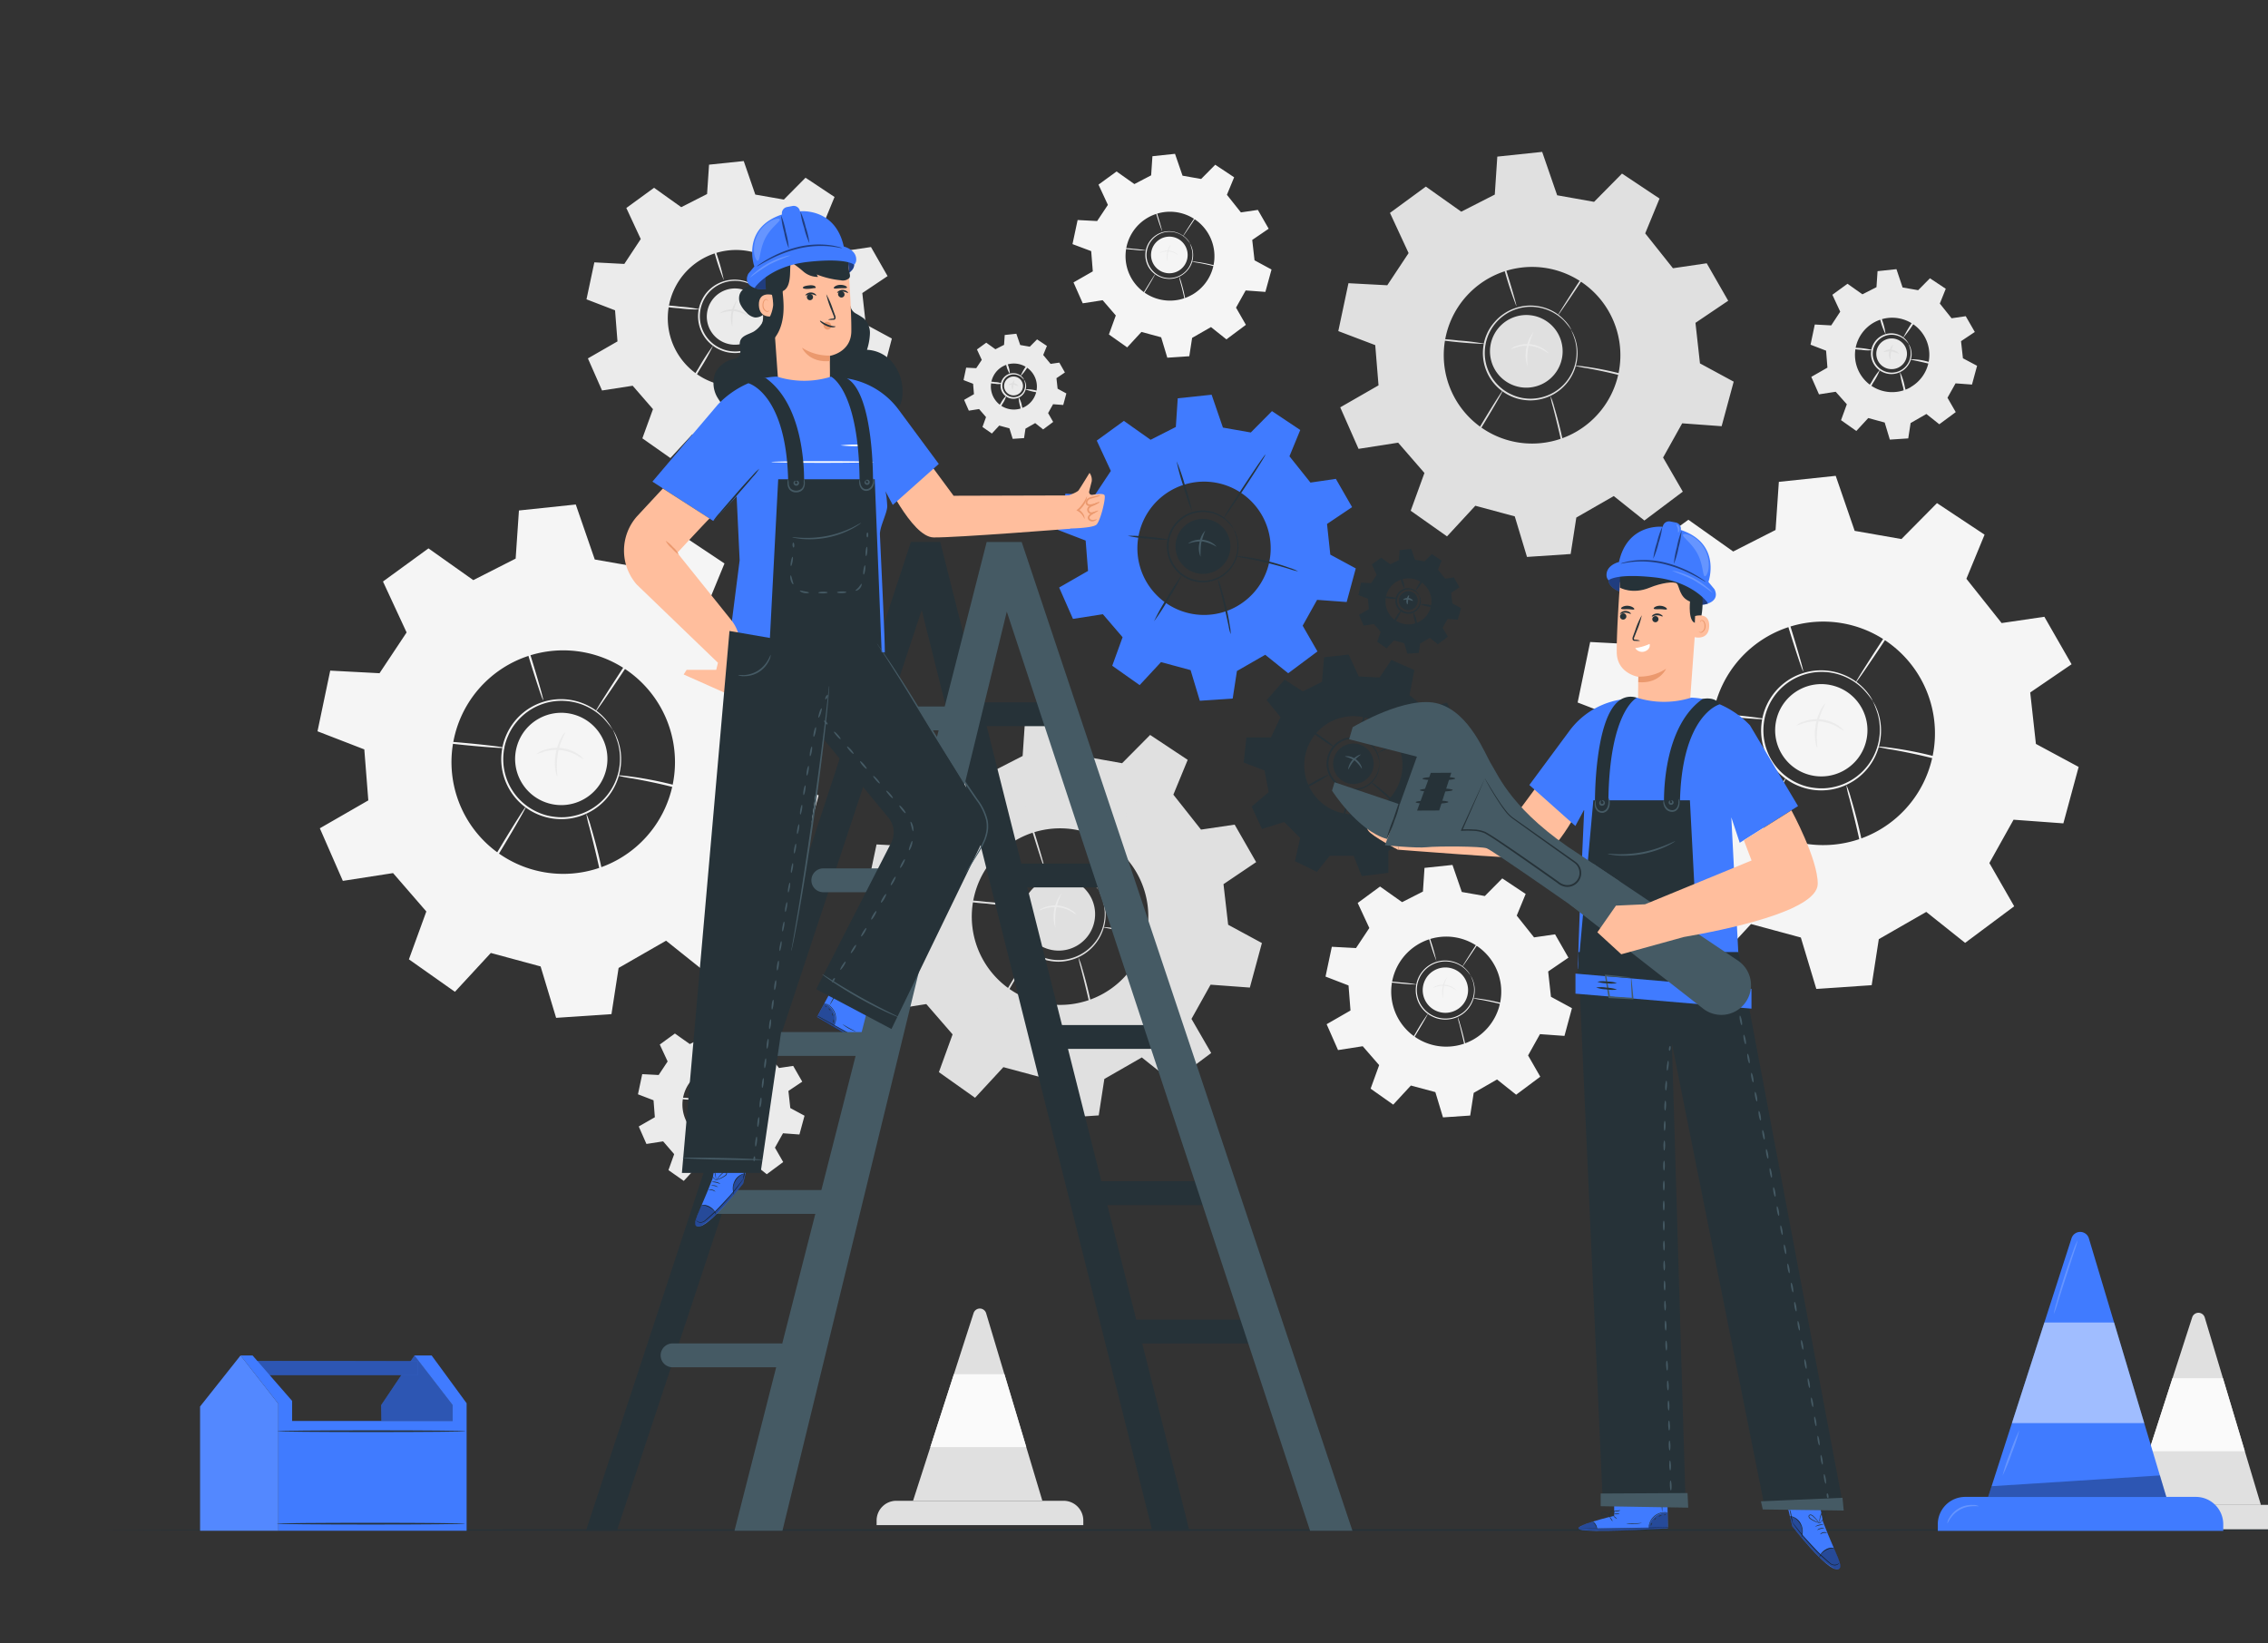<svg width="1220" height="884" fill="none" xmlns="http://www.w3.org/2000/svg"><rect width="100%" height="100%" fill="#333333" stroke="none"/><path d="M1127.03 822.615v-2.546c0-2.813 1.12-5.512 3.11-7.501a10.597 10.597 0 017.5-3.107h89.97a10.614 10.614 0 0110.61 10.608v2.546h-111.19zm52.23-114.125l-32.62 100.9h69.51l-30.19-100.776a3.603 3.603 0 00-1.26-1.766 3.522 3.522 0 00-4.12-.076 3.53 3.53 0 00-1.32 1.718z" fill="#E0E0E0"/><path d="M1168.6 741.34h27.17l11.76 39.25h-51.59l12.66-39.25z" fill="#FAFAFA"/><path d="M471.544 820.352v-2.475a10.61 10.61 0 0110.608-10.608h89.973a10.608 10.608 0 0110.608 10.608v2.475H471.544zm52.173-114.054l-32.549 100.9h69.518l-30.215-100.776a3.539 3.539 0 00-3.332-2.55 3.534 3.534 0 00-3.422 2.426z" fill="#E0E0E0"/><path d="M513.109 739.147h27.192l11.757 39.25H500.45l12.659-39.25z" fill="#FAFAFA"/><path d="M477.449 148.512l-8.929-15.629-14.002 2.068-11.563-14.533 5.958-14.462-15.611-10.36-11.651 11.757-15.364-2.688-6.223-18.033-18.653 1.945-1.061 15.788-13.896 7.072-14.622-10.431-14.921 10.873 7.761 16.707-8.84 13.384-16.124-.848-4.226 19.89 15.364 5.905 1.309 16.725-15.912 9.141 7.602 17.255 16.478-2.546 10.926 12.588-5.711 15.7 15.081 10.608 11.775-12.747 16.354 4.42 5.074 16.867 18.158-1.22 2.351-15.152 15.559-8.946 12.747 10.166 16.106-12.005-8.15-14.144 7.938-14.144 16.337 1.203 4.879-18.582-14.02-7.585-1.874-16.884 13.596-9.123zm-63.259 54.49a36.711 36.711 0 01-40.689-2.77 36.708 36.708 0 01-13.012-38.652 36.708 36.708 0 0130.73-26.813 36.706 36.706 0 0136.531 18.129 36.683 36.683 0 01-13.56 50.053v.053z" fill="#EBEBEB"/><path d="M412.174 160.446a43.82 43.82 0 00-3.024-3.678 19.319 19.319 0 00-11.35-5.551 18.99 18.99 0 00-16.955 6.648 19.228 19.228 0 00-4.261 10.095 18.9 18.9 0 0011.156 19.448 18.509 18.509 0 005.481 1.503c1.812.228 3.648.18 5.445-.142a19.249 19.249 0 009.088-4.225 18.942 18.942 0 005.215-7.072 19.444 19.444 0 00.937-12.606 44.207 44.207 0 00-1.662-4.473 15.488 15.488 0 011.998 4.367 19.302 19.302 0 01-.672 12.959 19.605 19.605 0 01-14.745 11.863 18.634 18.634 0 01-5.71.177 18.271 18.271 0 01-5.746-1.556 19.765 19.765 0 01-11.758-20.243c.21-1.986.736-3.926 1.556-5.746a19.136 19.136 0 012.953-4.862 19.894 19.894 0 018.628-5.888 19.575 19.575 0 019.052-.866 19.45 19.45 0 0111.545 5.958 15.418 15.418 0 012.829 3.89z" fill="#EBEBEB"/><path d="M429.624 119.57c.213.141-4.755 8.08-11.12 17.68-6.365 9.6-11.669 17.362-11.881 17.238-.212-.124 4.756-8.08 11.12-17.68 6.365-9.6 11.669-17.38 11.881-17.238zm18.034 64.302a32.533 32.533 0 01-4.95-1.362 227.307 227.307 0 00-11.899-3.288 206.471 206.471 0 00-12.075-2.564 35.095 35.095 0 01-5.021-1.06 24.758 24.758 0 015.127.406c4.098.57 8.164 1.349 12.182 2.334 4.027.962 7.999 2.143 11.898 3.536a25.811 25.811 0 014.738 1.998zm-44.13 4.19a20.394 20.394 0 011.592 4.279c.848 2.705 1.891 6.453 2.864 10.608.972 4.154 1.768 8.026 2.121 10.82.31 1.495.47 3.017.478 4.543a22.32 22.32 0 01-1.114-4.437c-.601-2.741-1.415-6.542-2.387-10.732a578.979 578.979 0 00-2.581-10.608 24.783 24.783 0 01-.973-4.473zm-19.872-2.245a123.07 123.07 0 01-7.284 12.959 124.006 124.006 0 01-8.062 12.5 116.56 116.56 0 017.284-12.977 116.545 116.545 0 018.062-12.482zm-2.758-62.588a115.162 115.162 0 014.686 13.649 114.112 114.112 0 013.801 13.915 113.553 113.553 0 01-4.685-13.649 109.456 109.456 0 01-3.802-13.915zm-4.154 43.21a73.239 73.239 0 01-11.474-.636 72.816 72.816 0 01-11.369-1.538 68.27 68.27 0 0111.457.636c3.83.215 7.636.73 11.386 1.538zm31.665-3.783a15.134 15.134 0 11-26.265 15.041 15.134 15.134 0 0126.265-15.041z" fill="#EBEBEB"/><path d="M402.645 170.223a20.56 20.56 0 00-7.497-2.864 20.277 20.277 0 00-7.956 1.202c0-.106.672-.725 2.104-1.309a12.389 12.389 0 015.941-.813c2.019.225 3.954.935 5.64 2.069 1.255.884 1.856 1.644 1.768 1.715z" fill="#E0E0E0"/><path d="M396.581 161.365a49.56 49.56 0 00-2.281 7.072 49.857 49.857 0 00-.318 7.39 14.99 14.99 0 012.599-14.426v-.036zm279.131 302.364l-11.563-20.156-18.104 2.67-14.869-18.794 7.709-18.723-20.209-13.401-15.081 15.204-19.854-3.536-8.133-23.337-24.133 2.546-1.379 20.438-17.928 9.176-19.024-13.49-19.306 14.144 10.042 21.552-11.492 17.309-20.88-1.114-5.446 25.759 19.873 7.638 1.768 21.641-20.58 11.827 9.83 22.33 21.322-3.324 14.144 16.301-7.372 20.315 19.448 13.79 15.24-16.478 21.216 5.711 6.577 21.817 23.497-1.573 3.023-19.607 20.155-11.563 16.478 13.154 20.845-15.541-10.608-18.352 10.272-18.405 21.127 1.556 6.489-23.956-18.157-9.83-2.511-21.835 17.574-11.863zm-81.841 70.507a47.488 47.488 0 1117.539-64.832 47.507 47.507 0 01-17.539 64.832z" fill="#E0E0E0"/><path d="M591.273 479.234a47.607 47.607 0 00-3.872-4.791 24.94 24.94 0 00-14.727-7.249 24.575 24.575 0 00-11.333 1.202 24.982 24.982 0 00-10.697 7.426 24.76 24.76 0 00-5.64 13.171 24.544 24.544 0 0014.516 25.283 23.394 23.394 0 007.072 1.962c2.354.289 4.737.223 7.072-.194a24.92 24.92 0 0016.71-11.173 24.917 24.917 0 003.021-19.873 50.875 50.875 0 00-2.193-5.764c.083.11.154.229.212.353l.584 1.044c.328.566.612 1.157.849 1.768.356.813.652 1.652.884 2.51a23.452 23.452 0 011.025 7.249 25.426 25.426 0 01-8.84 18.988 25.564 25.564 0 01-12.164 5.746 23.642 23.642 0 01-7.337.23 24.17 24.17 0 01-7.39-1.998 25.402 25.402 0 01-15.046-26.219 25.554 25.554 0 015.887-13.614 25.533 25.533 0 0111.104-7.585 25.233 25.233 0 0120.827 1.981 23.566 23.566 0 015.746 4.526c.639.633 1.23 1.312 1.768 2.033.404.508.771 1.046 1.096 1.609l.601 1.043c.096.106.184.218.265.336z" fill="#E0E0E0"/><path d="M613.849 426.353c.23.141-6.276 10.378-14.497 22.86s-15.064 22.507-15.276 22.366c-.212-.142 6.294-10.379 14.516-22.861 8.221-12.482 15.045-22.506 15.257-22.365zm23.339 83.114a63.406 63.406 0 01-6.365-1.874 269.818 269.818 0 00-15.399-4.279 258.307 258.307 0 00-15.647-3.306 66.312 66.312 0 01-6.524-1.255 5.822 5.822 0 011.768 0c1.149.088 2.793.283 4.844.565 4.067.566 9.654 1.556 15.753 3.041 6.1 1.485 11.51 3.183 15.382 4.562 1.945.689 3.536 1.273 4.544 1.768a6.09 6.09 0 011.644.778zm-57.089 5.498c.804 1.8 1.46 3.663 1.962 5.57a228.211 228.211 0 013.66 13.772c1.255 5.41 2.21 10.396 2.776 14.003.407 1.932.644 3.896.707 5.87a43.337 43.337 0 01-1.344-5.764c-.742-3.536-1.768-8.487-3.041-13.897a775.119 775.119 0 00-3.394-13.808 42.95 42.95 0 01-1.326-5.746zm-25.654-2.917c.213.141-4.048 7.62-9.547 16.708a191.841 191.841 0 01-10.325 16.23c-.212-.124 4.049-7.603 9.547-16.708 5.499-9.105 10.113-16.354 10.325-16.23zm-3.641-80.957c.247 0 2.899 7.85 5.94 17.68 3.041 9.83 5.304 17.875 5.039 17.946-.265.07-2.9-7.833-5.923-17.68a186.294 186.294 0 01-5.056-17.946zm-5.376 55.905a122.188 122.188 0 01-14.833-.955 116.18 116.18 0 01-14.728-1.874c4.954.017 9.901.336 14.816.955 4.949.321 9.873.947 14.745 1.874zm43.384 7.967c1.778-10.672-5.431-20.765-16.103-22.543-10.672-1.778-20.765 5.432-22.543 16.104-1.778 10.671 5.432 20.764 16.103 22.542 10.672 1.779 20.765-5.431 22.543-16.103z" fill="#E0E0E0"/><path d="M578.95 491.893a29.002 29.002 0 01-2.687-1.591 18.147 18.147 0 00-14.339-1.556c-1.768.548-2.899 1.113-2.97.99-.071-.124.901-.867 2.758-1.609a16.275 16.275 0 0114.887 1.609 6.951 6.951 0 012.351 2.157z" fill="#EBEBEB"/><path d="M571.064 480.418a45.929 45.929 0 00-3.094 9.088 47.113 47.113 0 00-.265 9.6 20.323 20.323 0 013.359-18.688z" fill="#EBEBEB"/><path d="M682.448 123.035l-5.817-10.131-9.123 1.344-7.531-9.459 3.889-9.423-10.166-6.754-7.584 7.655-10.007-1.768-4.049-11.757-12.146 1.29-.69 10.273-9.017 4.703-9.582-6.772-9.724 7.072 5.056 10.891-5.781 8.699-10.502-.548-2.758 12.959 10.06 3.766.866 10.891-10.378 5.94 4.968 11.245 10.714-1.662 7.072 8.203-3.713 10.219 9.831 6.949 7.673-8.31 10.608 2.882 3.306 10.979 11.828-.795 1.52-9.866 10.149-5.817 8.291 6.613 10.485-7.815-5.304-9.246 5.18-9.247 10.608.778 3.306-12.04-9.141-4.951-1.237-10.961 8.84-6.029zm-41.194 35.501a23.907 23.907 0 01-26.496-1.814 23.902 23.902 0 0125.231-40.334 23.906 23.906 0 0110.105 9.511 23.901 23.901 0 01-8.805 32.637h-.035z" fill="#F5F5F5"/><path d="M640.016 130.832a20.874 20.874 0 00-1.945-2.422 12.663 12.663 0 00-7.408-3.643 12.25 12.25 0 00-5.71.619 12.37 12.37 0 00-5.304 3.731 12.372 12.372 0 00-2.829 6.63 12.375 12.375 0 001.556 7.567 12.55 12.55 0 005.622 5.198 11.76 11.76 0 003.536.972 11.49 11.49 0 003.536-.088 12.373 12.373 0 005.94-2.776 12.05 12.05 0 003.395-4.615 12.46 12.46 0 00.583-8.238 23.083 23.083 0 00-.972-2.935l.106.177.301.53c.161.284.303.58.424.884.177.407.325.827.442 1.255.359 1.18.532 2.409.513 3.642a12.615 12.615 0 01-.955 4.774 12.747 12.747 0 01-3.536 4.791 12.903 12.903 0 01-6.135 2.917 11.688 11.688 0 01-3.695.106 11.584 11.584 0 01-3.713-1.007 12.822 12.822 0 01-5.976-5.304 13.054 13.054 0 01-1.609-7.85 12.803 12.803 0 012.971-6.86 12.905 12.905 0 015.586-3.819 12.875 12.875 0 0110.485.99 12.386 12.386 0 013.023 2.245c.317.318.606.661.866 1.026.209.253.393.525.548.813l.319.531c.018.051.03.104.035.159z" fill="#F5F5F5"/><path d="M651.35 104.312c.106 0-3.165 5.304-7.302 11.51-4.137 6.206-7.567 11.333-7.691 11.262-.124-.071 3.165-5.304 7.302-11.51 4.137-6.205 7.584-11.421 7.691-11.262zm11.738 41.76a33.023 33.023 0 01-3.2-.955 153.637 153.637 0 00-7.761-2.157 113.67 113.67 0 00-7.868-1.644 26.967 26.967 0 01-3.271-.654c.294-.031.59-.031.884 0 .584 0 1.415.141 2.44.283 2.051.283 4.862.796 7.939 1.538a79.657 79.657 0 017.743 2.298c.973.336 1.768.637 2.281.867.293.095.568.238.813.424zm-28.73 2.759c.406.908.737 1.848.99 2.811a83.272 83.272 0 011.768 6.93c.566 2.723 1.114 5.304 1.397 7.072.216.976.334 1.971.354 2.97a21.155 21.155 0 01-.672-2.899 639.865 639.865 0 00-1.521-7.072 112.198 112.198 0 00-1.768-6.948 19.795 19.795 0 01-.548-2.864zm-12.906-1.468c.106 0-2.051 3.836-4.809 8.416-2.758 4.579-5.092 8.238-5.198 8.168-.106-.071 2.051-3.837 4.809-8.363s5.074-8.274 5.198-8.221zm-1.839-40.753c.124 0 1.45 3.961 2.988 8.84 1.538 4.88 2.67 8.999 2.546 9.035a92.397 92.397 0 01-2.988-8.84 92.464 92.464 0 01-2.546-9.035zm-2.704 28.147a61.628 61.628 0 01-7.461-.477 55.55 55.55 0 01-7.426-.955c2.495.009 4.987.175 7.461.495 2.492.16 4.972.473 7.426.937zm20.65-2.511a9.848 9.848 0 11-13.455-3.642 9.84 9.84 0 017.485-.976 9.854 9.854 0 013.446 1.713 9.849 9.849 0 012.524 2.905z" fill="#F5F5F5"/><path d="M633.775 137.214s-.513-.336-1.344-.795a9.775 9.775 0 00-3.536-1.132 9.367 9.367 0 00-3.695.354c-.919.265-1.45.548-1.485.495a3.253 3.253 0 011.379-.813 8.265 8.265 0 017.496.813c.472.264.878.633 1.185 1.078z" fill="#EBEBEB"/><path d="M629.832 131.451a23.529 23.529 0 00-1.555 4.561 23.703 23.703 0 00-.142 4.844 8.842 8.842 0 01-.318-4.915 8.578 8.578 0 012.015-4.49z" fill="#EBEBEB"/><path d="M436.555 372.765l-14.657-25.53-22.984 3.377-18.953-23.815 9.759-23.709-25.512-16.99-19.112 19.271-25.158-4.42-10.22-29.579-30.568 3.218-1.768 25.883-22.79 11.581-24.115-17.079-24.469 17.821 12.712 27.404-14.569 21.924-26.52-1.397-6.842 32.637 25.176 9.742 2.157 27.422-26.078 15.01 12.376 28.288 27.015-4.19 17.893 20.65-9.371 25.742 24.752 17.468 19.307-20.898 26.785 7.249 8.345 27.651 29.773-1.997 3.837-24.841 25.529-14.657 20.881 16.673 26.413-19.696-13.348-23.249 13.013-23.32 26.767 1.98 8.31-30.533-22.984-12.376-3.059-27.652 22.277-15.063zm-103.711 89.337A60.11 60.11 0 01246 429.107a60.106 60.106 0 0117.433-64.447 60.112 60.112 0 1169.411 97.442z" fill="#F5F5F5"/><path d="M329.537 392.496a57.32 57.32 0 00-4.897-6.082 31.821 31.821 0 00-18.652-9.193 31.304 31.304 0 00-27.935 10.943 29.285 29.285 0 00-4.72 7.638 28.926 28.926 0 00-2.422 9.052 31.121 31.121 0 0018.387 32.037 29.294 29.294 0 009.034 2.475c2.994.394 6.03.316 8.999-.23a31.557 31.557 0 0012.122-4.833 31.551 31.551 0 0013.698-21.549 31.545 31.545 0 00-.767-13.027 53.812 53.812 0 00-2.776-7.302s.106.142.283.425c.177.283.442.795.743 1.326.411.719.765 1.47 1.06 2.245.462 1.029.84 2.093 1.132 3.182a29.81 29.81 0 011.291 9.159 32.134 32.134 0 01-11.139 24.062 32.409 32.409 0 01-15.399 7.302 32.46 32.46 0 01-18.67-2.245 32.198 32.198 0 01-19.059-33.221 32.283 32.283 0 017.461-17.256 32.11 32.11 0 0140.452-7.072 29.941 29.941 0 017.266 5.746 21.43 21.43 0 012.051 2.528c.521.645.988 1.331 1.397 2.051.318.513.565.955.778 1.309.118.162.214.341.282.53z" fill="#F5F5F5"/><path d="M358.162 325.4c.265.177-7.956 13.154-18.369 28.978-10.414 15.823-19.095 28.518-19.36 28.288-.265-.23 7.956-13.136 18.387-28.978 10.431-15.841 19.077-28.376 19.342-28.288zm29.561 105.32a74.747 74.747 0 01-8.062-2.369 366.964 366.964 0 00-19.448-5.428c-7.603-1.891-14.728-3.253-19.82-4.172a72.852 72.852 0 01-8.256-1.609 8.836 8.836 0 012.263 0c1.45.124 3.536.371 6.117.725 5.163.707 12.252 1.98 19.961 3.854 7.708 1.874 14.603 4.031 19.448 5.782 2.457.866 4.42 1.608 5.763 2.174a8.36 8.36 0 012.034 1.043zm-72.347 6.966a41.876 41.876 0 012.493 7.072c1.343 4.42 3.041 10.608 4.65 17.45 1.609 6.842 2.775 13.172 3.536 17.68.51 2.451.806 4.941.884 7.443a54.518 54.518 0 01-1.768-7.284 821.69 821.69 0 00-3.855-17.68c-1.591-6.913-3.147-13.03-4.296-17.503a53.594 53.594 0 01-1.644-7.178zm-32.496-3.678c.265.159-5.145 9.636-12.093 21.216-6.948 11.581-12.8 20.739-13.083 20.58-.283-.159 5.127-9.653 12.093-21.216s12.8-20.756 13.083-20.58zm-4.614-102.596c.301 0 3.678 9.936 7.514 22.418 3.837 12.482 6.719 22.666 6.4 22.754-.318.088-3.677-9.936-7.514-22.418-3.836-12.482-6.718-22.666-6.4-22.754zm-6.807 70.844c0 .318-8.451-.23-18.794-1.22-10.342-.99-18.705-2.034-18.67-2.369.036-.336 8.434.229 18.776 1.219 10.343.991 18.706 2.051 18.688 2.37zm54.311 12.868c3.804-13.171-3.789-26.932-16.96-30.736-13.171-3.804-26.932 3.789-30.736 16.96-3.804 13.171 3.79 26.932 16.96 30.736 13.171 3.804 26.932-3.79 30.736-16.96z" fill="#F5F5F5"/><path d="M313.926 408.408a37.807 37.807 0 01-3.412-2.016 23.598 23.598 0 00-8.84-2.864 23.91 23.91 0 00-9.3.884c-1.23.491-2.487.91-3.766 1.255a8.683 8.683 0 013.536-2.033 20.85 20.85 0 019.689-1.273 20.614 20.614 0 019.176 3.324 8.728 8.728 0 012.917 2.723z" fill="#EBEBEB"/><path d="M303.972 393.91c.336.195-2.758 4.88-3.907 11.528-1.149 6.647 0 12.093-.336 12.164-.336.07-2.086-5.446-.813-12.376 1.273-6.931 4.879-11.528 5.056-11.316z" fill="#EBEBEB"/><path d="M1114.34 357.295l-14.64-25.53-22.99 3.377-18.95-23.815 9.78-23.727-25.6-16.972-19.12 19.324-25.155-4.403-10.201-29.596-30.587 3.236-1.768 25.883-22.789 11.58-24.115-17.078-24.47 17.821 12.712 27.386-14.55 21.941-26.52-1.396-6.736 32.548 25.158 9.689 2.175 27.422-26.096 14.975 12.376 28.288 27.051-4.19 17.892 20.667-9.353 25.725 24.752 17.485 19.307-20.897 26.802 7.248 8.328 27.652 29.777-2.016 3.83-24.752 25.53-14.656 20.9 16.654 26.4-19.678-13.35-23.267 13.01-23.302 26.79 1.963 8.22-30.357-22.99-12.376-3.06-27.669 22.25-15.187zm-103.73 89.337a60.112 60.112 0 1129.74-59.905c1.02 7.84.48 15.804-1.59 23.436a60.048 60.048 0 01-10.44 21.039 60.106 60.106 0 01-17.71 15.43z" fill="#F5F5F5"/><path d="M1007.3 376.955a53.522 53.522 0 00-4.9-6.082 31.412 31.412 0 00-10.836-7.223 31.461 31.461 0 00-25.469.967 31.464 31.464 0 00-10.261 8.024 31.36 31.36 0 00-7.072 16.69 31.153 31.153 0 0018.335 32.019c2.86 1.3 5.91 2.136 9.034 2.475 2.988.376 6.016.299 8.981-.23a31.37 31.37 0 0014.137-6.312 31.312 31.312 0 009.391-12.305 31.655 31.655 0 001.47-20.739 54.183 54.183 0 00-2.79-7.284s.12.124.28.425l.74 1.326c.42.709.78 1.455 1.06 2.227.46 1.033.85 2.096 1.15 3.183a30.33 30.33 0 011.29 9.176 32.028 32.028 0 01-2.97 13.234 32.125 32.125 0 01-8.16 10.828 32.491 32.491 0 01-15.421 7.302 32.23 32.23 0 01-18.652-2.263 32.142 32.142 0 01-19.077-33.221 32.302 32.302 0 017.461-17.238 32.316 32.316 0 0114.144-9.635 32.218 32.218 0 0126.396 2.51 30.405 30.405 0 017.269 5.746 23.9 23.9 0 012.17 2.581c.52.642.99 1.322 1.4 2.034l.76 1.308c.09.3.16.46.14.477z" fill="#F5F5F5"/><path d="M1035.94 309.93c.27.177-7.95 13.154-18.38 28.978-10.44 15.823-19.082 28.517-19.347 28.288-.265-.23 7.957-13.154 18.367-28.978 10.42-15.824 19.08-28.465 19.36-28.288zm29.56 105.32a78.625 78.625 0 01-8.08-2.369 356.643 356.643 0 00-19.44-5.428c-7.62-1.891-14.71-3.253-19.82-4.172-2.78-.39-5.54-.927-8.26-1.609a7.923 7.923 0 012.26 0c1.45.124 3.54.353 6.12.725 6.72.948 13.39 2.234 19.98 3.854 7.71 1.892 14.58 4.031 19.45 5.764 2.44.866 4.42 1.626 5.76 2.192.72.258 1.4.609 2.03 1.043zm-72.344 6.966a42.23 42.23 0 012.476 7.072c1.361 4.42 3.058 10.608 4.648 17.45a293.549 293.549 0 013.54 17.68c.51 2.451.81 4.941.9 7.443a53.76 53.76 0 01-1.77-7.302c-.94-4.508-2.24-10.749-3.836-17.68-1.591-6.93-3.164-13.03-4.314-17.503a52.848 52.848 0 01-1.644-7.16zm-32.513-3.695c.283.176-5.127 9.653-12.075 21.216-6.949 11.562-12.818 20.738-13.101 20.561-.283-.176 5.145-9.635 12.093-21.216 6.948-11.58 12.818-20.721 13.083-20.561zm-4.614-102.579c.318-.106 3.677 9.936 7.514 22.418 3.836 12.482 6.718 22.666 6.418 22.754-.301.089-3.678-9.936-7.532-22.418s-6.701-22.666-6.4-22.754zm-6.807 70.825c0 .336-8.451-.212-18.794-1.202s-18.705-2.051-18.67-2.369c.035-.318 8.451.23 18.794 1.202 10.342.973 18.705 2.051 18.67 2.369zm54.428 12.607c3.63-13.22-4.146-26.878-17.367-30.505-13.221-3.626-26.879 4.151-30.505 17.372-3.627 13.221 4.15 26.878 17.371 30.505 13.221 3.627 26.881-4.151 30.501-17.372z" fill="#F5F5F5"/><path d="M991.688 392.991a37.456 37.456 0 01-3.394-2.034 24.347 24.347 0 00-8.84-2.864 23.747 23.747 0 00-9.282.902 32.963 32.963 0 01-3.766 1.238 8.845 8.845 0 013.536-2.016 20.627 20.627 0 0118.865 2.051c1.998 1.397 3.041 2.617 2.881 2.723z" fill="#EBEBEB"/><path d="M981.753 378.44c.319.177-2.758 4.862-3.925 11.51-1.166 6.648 0 12.111-.335 12.164-.336.053-2.087-5.428-.796-12.376 1.291-6.949 4.862-11.51 5.056-11.298z" fill="#EBEBEB"/><path d="M843.69 515.124l-7.195-12.552-11.298 1.644-9.317-11.704 4.809-11.652-12.588-8.362-9.389 9.476-12.376-2.174-5.021-14.551-15.045 1.591-.849 12.73-11.209 5.693-11.863-8.398-12.023 8.84 6.259 13.472-7.16 10.785-13.013-.69-3.394 16.036 12.376 4.774 1.06 13.472-12.835 7.372 6.135 13.914 13.277-2.068 8.84 10.166-4.596 12.659 12.163 8.592 9.494-10.272 13.172 3.536 4.102 13.596 14.639-.99 1.892-12.199 12.552-7.214 10.272 8.204 12.978-9.689-6.56-11.439 6.4-11.456 13.172.954 4.031-14.922-11.297-6.117-1.503-13.613 10.908-7.444zm-50.989 43.935a29.594 29.594 0 01-42.789-16.215 29.593 29.593 0 0124.255-38.801 29.599 29.599 0 0129.46 14.617 29.594 29.594 0 01-10.926 40.399z" fill="#F5F5F5"/><path d="M791.074 524.795a26.115 26.115 0 00-2.404-3.005 15.58 15.58 0 00-9.176-4.509 15.44 15.44 0 00-13.738 5.304 14.314 14.314 0 00-2.316 3.766 14.501 14.501 0 00-1.202 4.438 15.329 15.329 0 009.052 15.753 15.495 15.495 0 008.84 1.114 15.594 15.594 0 007.355-3.43 15.632 15.632 0 004.933-15.912 27.42 27.42 0 00-1.362-3.536l.142.194.353.654c.208.356.385.729.531 1.114a14.734 14.734 0 011.184 6.064 15.39 15.39 0 01-1.184 5.906 15.627 15.627 0 01-4.279 5.922 15.895 15.895 0 01-7.584 3.536 15.11 15.11 0 01-4.562.142 14.484 14.484 0 01-4.614-1.255 15.77 15.77 0 01-9.371-16.319 15.784 15.784 0 013.66-8.486 16.02 16.02 0 016.913-4.739 15.707 15.707 0 017.284-.707 15.9 15.9 0 015.711 1.945 15.227 15.227 0 013.536 2.811c.383.399.737.824 1.06 1.273.254.319.484.656.69 1.008l.389.654.159.3z" fill="#F5F5F5"/><path d="M805.148 491.822c.141.088-3.907 6.471-9.035 14.25-5.127 7.779-9.388 14.038-9.512 13.95-.123-.089 3.908-6.471 9.035-14.251 5.127-7.779 9.388-14.02 9.512-13.949zm14.532 51.802s-1.52-.424-3.96-1.167c-2.44-.742-5.817-1.768-9.6-2.669-3.784-.902-7.232-1.609-9.742-2.051a37.197 37.197 0 01-4.066-.796c.37-.042.743-.042 1.113 0 .708 0 1.768.177 3.006.354 2.546.353 6.029.972 9.83 1.892 3.801.919 7.178 1.98 9.583 2.846 1.202.424 2.174.796 2.828 1.061.36.127.7.306 1.008.53zm-35.572 3.413a20.554 20.554 0 011.22 3.536c.672 2.175 1.503 5.198 2.299 8.593.795 3.394 1.361 6.47 1.768 8.716.255 1.204.403 2.429.442 3.66a28.85 28.85 0 01-.831-3.536 375.272 375.272 0 00-1.892-8.664 354.61 354.61 0 00-2.122-8.61 26.914 26.914 0 01-.884-3.695zm-15.983-1.804c.142.089-2.528 4.739-5.94 10.414-3.412 5.675-6.294 10.184-6.435 10.113-.142-.071 2.528-4.738 5.94-10.414a118.727 118.727 0 016.435-10.113zm-2.263-50.441c.142 0 1.768 4.88 3.695 11.015 1.239 3.674 2.29 7.41 3.147 11.191a114.708 114.708 0 01-3.695-11.014 115.77 115.77 0 01-3.147-11.192zm-3.358 34.83a151.263 151.263 0 01-18.423-1.768c3.092.005 6.18.206 9.247.601 3.08.192 6.145.582 9.176 1.167zm26.617 6.709c2.062-6.414-1.466-13.285-7.88-15.347-6.414-2.062-13.286 1.466-15.348 7.881-2.061 6.414 1.467 13.285 7.881 15.347 6.414 2.062 13.285-1.467 15.347-7.881z" fill="#F5F5F5"/><path d="M783.401 532.681s-.636-.425-1.768-1.008a12.068 12.068 0 00-4.367-1.397 11.463 11.463 0 00-4.561.442c-.606.237-1.226.437-1.856.601a4.329 4.329 0 011.768-.99 10.082 10.082 0 019.282 1.008 4.29 4.29 0 011.502 1.344z" fill="#EBEBEB"/><path d="M778.504 525.52a19.887 19.887 0 00-2.086 11.634 10.61 10.61 0 01-.407-6.065 10.805 10.805 0 012.493-5.569z" fill="#EBEBEB"/><path d="M929.633 161.772l-11.563-20.155-18.158 2.669-14.921-18.758 7.708-18.723-20.191-13.437-15.028 15.205-19.854-3.536-8.062-23.338-24.134 2.546-1.361 20.421-18.034 9.193-19.041-13.49-19.306 14.144 10.024 21.623-11.474 17.309-20.88-1.114-5.463 25.76 19.872 7.549 1.768 21.64-20.597 11.828 9.847 22.33 21.305-3.324 14.144 16.301-7.39 20.314 19.536 13.791 15.223-16.478 21.216 5.711 6.577 21.817 23.496-1.574 3.041-19.607 20.138-11.562 16.478 13.153 20.667-15.523-10.608-18.351 10.273-18.405 21.216 1.556 6.488-23.957-18.14-9.83-2.422-21.817 17.61-11.881zm-81.841 70.508a47.512 47.512 0 01-52.666-3.573 47.504 47.504 0 01-2.233-73.413 47.509 47.509 0 0152.352-6.767 47.502 47.502 0 0120.085 18.903 47.502 47.502 0 01-17.538 64.85z" fill="#E0E0E0"/><path d="M845.104 177.277a44.505 44.505 0 00-3.872-4.791 24.872 24.872 0 00-14.709-7.249 24.549 24.549 0 00-11.333 1.202 24.921 24.921 0 00-10.714 7.426 24.744 24.744 0 00-5.64 13.172 24.543 24.543 0 0014.515 25.282 23.526 23.526 0 007.072 1.962 23.82 23.82 0 007.072-.194 24.744 24.744 0 0018.564-14.674 25.07 25.07 0 001.149-16.372 43.446 43.446 0 00-2.192-5.764c.093.106.171.225.23.354l.583 1.043c.329.563.608 1.155.831 1.768.364.813.665 1.652.902 2.51a24.442 24.442 0 011.025 7.249 25.316 25.316 0 01-20.95 24.752 23.617 23.617 0 01-7.338.23 23.91 23.91 0 01-7.39-1.998 25.39 25.39 0 01-15.063-26.219c.276-2.553.95-5.046 1.998-7.39a23.894 23.894 0 014.066-6.312 25.474 25.474 0 0111.138-7.532 25.04 25.04 0 0111.669-1.149c3.229.444 6.343 1.5 9.176 3.112a24.202 24.202 0 015.675 4.543 16.214 16.214 0 011.768 2.034c.411.504.778 1.042 1.097 1.608l.618 1.044c.031.115.049.234.053.353z" fill="#E0E0E0"/><path d="M867.771 124.396c.212.142-6.277 10.379-14.498 22.861-8.221 12.482-15.063 22.471-15.24 22.365-.177-.106 6.276-10.378 14.497-22.86 8.222-12.482 15.028-22.507 15.241-22.366zm23.3 83.114a64.615 64.615 0 01-6.364-1.874 262.509 262.509 0 00-15.4-4.279 261.063 261.063 0 00-15.646-3.306 65.061 65.061 0 01-6.507-1.255 5.76 5.76 0 011.768 0c1.149 0 2.794.283 4.827.566 4.066.565 9.671 1.556 15.753 3.041a160.219 160.219 0 0115.399 4.561c1.927.69 3.536 1.273 4.544 1.768a5.76 5.76 0 011.626.778zm-57.07 5.481a32.77 32.77 0 011.962 5.587 240.733 240.733 0 013.678 13.772 206.838 206.838 0 012.776 14.003 32.36 32.36 0 01.689 5.87 43.614 43.614 0 01-1.344-5.764 550.016 550.016 0 00-3.023-13.897 541.18 541.18 0 00-3.412-13.808 42.244 42.244 0 01-1.326-5.763zm-25.654-2.9c.23.142-4.048 7.62-9.529 16.708-5.481 9.088-10.113 16.372-10.325 16.23-.212-.141 4.049-7.602 9.529-16.707 5.481-9.106 10.113-16.354 10.325-16.231zm-3.642-81.027c.248 0 2.9 7.85 5.941 17.68s5.304 17.892 5.056 17.963a186.06 186.06 0 01-5.94-17.68c-3.023-9.777-5.322-17.822-5.057-17.963zm-5.375 55.975a239.282 239.282 0 01-29.56-2.829 122 122 0 0114.833.955c4.943.32 9.862.946 14.727 1.874zm26.994 22.751c10.386-2.921 16.437-13.708 13.516-24.095-2.921-10.386-13.709-16.437-24.095-13.516-10.386 2.921-16.438 13.708-13.516 24.095 2.921 10.386 13.708 16.437 24.095 13.516z" fill="#E0E0E0"/><path d="M832.852 189.936c-.088.106-1.025-.672-2.687-1.591a18.127 18.127 0 00-14.338-1.556c-1.768.548-2.9 1.114-2.971.99a6.605 6.605 0 012.759-1.609 16.286 16.286 0 0114.886 1.609c1.644 1.114 2.44 2.086 2.351 2.157z" fill="#EBEBEB"/><path d="M825.002 178.462a48.146 48.146 0 00-3.076 9.087 48.001 48.001 0 00-.283 9.601 20.336 20.336 0 013.359-18.688zm-252.17 21.888l-3.006-5.304-4.685.689-3.978-4.791 1.998-4.862-5.304-3.536-3.907 3.942-5.145-.901-2.087-6.065-6.258.672-.354 5.304-4.65 2.369-4.932-3.536-5.004 3.643 2.599 5.604-2.988 4.473-5.41-.283-1.414 6.683 5.145 1.98.459 5.605-5.304 3.059 2.546 5.799 5.516-.867 3.731 4.332-1.91 5.304 5.057 3.536 3.96-4.279 5.481 1.486 1.768 5.657 6.1-.407.777-5.091 5.216-2.988 4.279 3.412 5.392-4.031-2.723-4.756 2.67-4.774 5.463.407 1.68-6.206-4.703-2.546-.619-5.657 4.544-3.076zm-21.216 18.263a12.375 12.375 0 11-12.448-21.393 12.375 12.375 0 0112.448 21.393z" fill="#EBEBEB"/><path d="M550.855 204.363s-.371-.46-1.096-1.149a6.517 6.517 0 00-3.766-1.768 6.117 6.117 0 104.898 8.522 6.634 6.634 0 00.406-4.12c-.23-.972-.512-1.485-.442-1.52.376.404.643.897.778 1.432a6.364 6.364 0 01-.141 4.455 6.79 6.79 0 01-5.092 4.173 6.898 6.898 0 01-3.697-13.236 6.868 6.868 0 013.379-.36 6.451 6.451 0 013.925 2.139c.398.399.69.891.848 1.432z" fill="#EBEBEB"/><path d="M556.708 190.661a27.013 27.013 0 01-3.536 6.1 26.525 26.525 0 01-4.243 5.622 26.894 26.894 0 013.536-6.117 26.702 26.702 0 014.243-5.605zm6.046 21.499a30.332 30.332 0 01-5.728-1.255 29.796 29.796 0 01-5.658-1.521 22.05 22.05 0 0111.386 2.776zm-14.798 1.467a12.978 12.978 0 011.768 4.933c.552 1.68.745 3.457.566 5.216a18.12 18.12 0 01-1.45-5.004 18.246 18.246 0 01-.884-5.145zm-6.647-.76a14.155 14.155 0 01-2.175 4.509 14.462 14.462 0 01-2.97 4.031 13.554 13.554 0 012.175-4.509 14.15 14.15 0 012.97-4.031zm-.937-20.986c.89 1.37 1.52 2.892 1.856 4.491a13.76 13.76 0 01.991 4.755 13.28 13.28 0 01-1.875-4.49 13.03 13.03 0 01-.972-4.756zm-1.397 14.498a8.725 8.725 0 01-3.872 0 8.468 8.468 0 01-3.801-.831 8.83 8.83 0 013.889 0 8.153 8.153 0 013.784.831zm10.625-1.291a5.072 5.072 0 01-8.223 5.862 5.074 5.074 0 118.223-5.862z" fill="#EBEBEB"/><path d="M547.656 207.634c-.177.195-1.167-.513-2.546-.654-1.379-.142-2.511.318-2.635.106-.123-.212.973-1.202 2.723-1.025 1.75.176 2.67 1.432 2.458 1.573z" fill="#E0E0E0"/><path d="M545.623 204.664c.212.159-.248 1.149-.46 2.422-.212 1.273-.159 2.351-.406 2.422-.248.071-.778-1.078-.495-2.581.282-1.503 1.166-2.422 1.361-2.263z" fill="#E0E0E0"/><path d="M1062.29 178.568l-4.88-8.486-7.62 1.114-6.32-7.903 3.19-7.956-8.51-5.658-6.34 6.418-8.37-1.468-3.3-9.847-10.17 1.078-.58 8.61-7.57 3.837-8.027-5.675-8.133 5.922 4.226 9.106-4.844 7.372-8.84-.477-2.281 10.855 8.363 3.218.724 9.123-8.68 4.968 4.137 9.406 8.981-1.397 5.994 6.736-3.112 8.54 8.221 5.816 6.421-6.948 8.84 2.405 2.77 9.193 9.9-.654 1.28-8.256 8.48-4.88 6.95 5.534 8.84-6.542-4.44-7.726 4.34-7.744 8.84.654 2.74-10.095-7.61-4.049-1.02-9.193 7.41-4.951zm-34.48 29.703a20.004 20.004 0 01-11.32 2.613 20.042 20.042 0 01-10.87-4.118 20.017 20.017 0 01-.94-30.93 20.043 20.043 0 0110.6-4.769 20.012 20.012 0 0119.92 9.888 19.989 19.989 0 011.93 15.149 19.958 19.958 0 01-9.32 12.096v.071z" fill="#EBEBEB"/><path d="M1026.71 185.021c-.09 0-.53-.778-1.76-1.944a10.742 10.742 0 00-6.16-2.935c-1.87-.23-3.78.068-5.49.859a10.205 10.205 0 00-4.23 3.62 10.197 10.197 0 00-.35 10.697 10.216 10.216 0 009.42 5.1 10.193 10.193 0 008.77-6.132 10.56 10.56 0 00.56-6.789c-.42-1.592-.92-2.405-.83-2.458.16.171.29.361.39.566.33.557.59 1.15.78 1.768.72 2.321.62 4.821-.3 7.072a10.988 10.988 0 01-3.23 4.34 10.945 10.945 0 01-4.92 2.254c-2.15.397-4.36.131-6.35-.76a10.853 10.853 0 01-5.12-4.569 10.899 10.899 0 01-1.37-6.728 10.84 10.84 0 012.55-5.87 10.899 10.899 0 019.81-3.713c2.43.351 4.66 1.532 6.31 3.342.45.476.84 1.004 1.17 1.573.15.218.27.456.35.707z" fill="#EBEBEB"/><path d="M1036.23 162.744a71.617 71.617 0 01-5.89 9.795 71.961 71.961 0 01-6.65 9.264c1.7-3.411 3.67-6.68 5.89-9.777a72.495 72.495 0 016.65-9.282zm9.82 35.007c0 .265-4.13-1.096-9.22-2.316-5.1-1.22-9.3-1.927-9.29-2.193 3.22-.048 6.42.387 9.5 1.291 3.15.622 6.18 1.706 9.01 3.218zm-24.04 2.316a30.816 30.816 0 012.63 8.097c.79 2.742 1.2 5.581 1.21 8.434a54.226 54.226 0 01-2.11-8.222 54.712 54.712 0 01-1.73-8.309zm-10.71-1.22c-1 2.527-2.27 4.935-3.81 7.178a34.878 34.878 0 01-4.57 6.7 36.153 36.153 0 013.8-7.178 34.479 34.479 0 014.58-6.7zm-1.63-34.105a34.655 34.655 0 012.76 7.373 35.39 35.39 0 011.87 7.655 34 34 0 01-2.76-7.372 33.657 33.657 0 01-1.87-7.656zm-2.26 23.55c-2.09.267-4.21.22-6.28-.142a21.497 21.497 0 01-6.17-1.043c4.161-.201 8.33.198 12.38 1.185h.07zm17.29-2.104a8.288 8.288 0 011.08 4.671 8.309 8.309 0 01-1.69 4.486 8.279 8.279 0 01-8.7 2.935 8.274 8.274 0 01-4.07-2.54 8.208 8.208 0 01-1.96-4.373c-.21-1.62.06-3.266.79-4.729a8.209 8.209 0 013.29-3.491 8.248 8.248 0 016.26-.816c1.04.283 2.02.769 2.88 1.431a8.23 8.23 0 012.12 2.426z" fill="#EBEBEB"/><path d="M1021.52 190.361a21.033 21.033 0 00-4.11-1.362c-1.45.003-2.89.151-4.31.442a4.82 4.82 0 014.4-1.361c2.74.318 4.25 2.157 4.02 2.281z" fill="#E0E0E0"/><path d="M1018.23 185.534c.21.142-.67 1.768-1.05 3.872-.37 2.104-.12 3.925-.37 3.996a5.248 5.248 0 01-.7-2.03c-.1-.717-.04-1.447.16-2.143.42-2.369 1.76-3.872 1.96-3.695z" fill="#E0E0E0"/><path d="M431.551 581.831l-4.879-8.486-7.62 1.131-6.312-7.92 3.253-7.886-8.504-5.64-6.347 6.401-8.363-1.468-3.395-9.883-10.166 1.061-.583 8.61-7.567 3.854-8.027-5.675-8.133 5.923 4.226 9.105-4.827 7.284-8.84-.46-2.298 10.838 8.38 3.218.707 9.123-8.663 4.968 4.137 9.406 8.982-1.397 5.94 6.878-3.076 8.592 8.239 5.799 6.418-6.948 8.84 2.422 2.775 9.176 9.901-.654 1.273-8.257 8.487-4.879 6.948 5.551 8.84-6.559-4.438-7.726 4.332-7.744 8.84.654 2.74-10.095-7.655-4.137-1.008-9.194 7.443-4.986zm-34.476 29.703a20.016 20.016 0 01-28.935-10.967 20.009 20.009 0 015.808-21.468 20.012 20.012 0 0132.478 20.307 20.014 20.014 0 01-9.351 12.128z" fill="#EBEBEB"/><path d="M396.032 588.373c-.088 0-.53-.796-1.768-1.963a10.732 10.732 0 00-6.152-2.935 10.188 10.188 0 00-11.414 9.779 10.186 10.186 0 0016.013 8.677 10.186 10.186 0 003.516-4.312 10.747 10.747 0 00.565-6.806c-.424-1.592-.919-2.405-.83-2.44.156.162.288.346.389.548.32.561.58 1.153.777 1.768a10.482 10.482 0 01-.3 7.072 10.939 10.939 0 01-6.017 5.979 10.92 10.92 0 01-8.481-.127 11.103 11.103 0 01-5.127-4.597 10.907 10.907 0 01-1.361-6.718 10.876 10.876 0 014.158-7.409 10.871 10.871 0 018.218-2.156 10.431 10.431 0 016.329 3.324 7.756 7.756 0 011.167 1.591c.149.22.257.466.318.725z" fill="#EBEBEB"/><path d="M405.491 566.096a71.385 71.385 0 01-5.887 9.777 71.947 71.947 0 01-6.648 9.264 141.889 141.889 0 0112.535-19.041zm9.83 35.024c-.106.248-4.137-1.114-9.229-2.334s-9.318-1.927-9.282-2.192a32.033 32.033 0 019.494 1.291 31.552 31.552 0 019.017 3.235zm-24.045 2.298a30.18 30.18 0 012.617 8.08 30.59 30.59 0 011.22 8.434 190.174 190.174 0 01-3.837-16.514zm-10.802-1.237a36.366 36.366 0 01-3.801 7.178 34.183 34.183 0 01-4.579 6.701 36.86 36.86 0 013.801-7.179 35.512 35.512 0 014.579-6.7zm-1.538-34.087a33.755 33.755 0 012.758 7.372 35.12 35.12 0 011.874 7.638 33.128 33.128 0 01-2.758-7.372 34.075 34.075 0 01-1.874-7.638zm-2.263 23.532a21.366 21.366 0 01-6.276-.124 21.868 21.868 0 01-6.188-.99 43.43 43.43 0 0112.376 1.184l.088-.07zm17.291-2.104a8.256 8.256 0 11-11.262-3.041 8.236 8.236 0 0111.262 3.041z" fill="#EBEBEB"/><path d="M390.728 593.694a20.913 20.913 0 00-4.102-1.361 19.624 19.624 0 00-4.314.46 4.728 4.728 0 014.403-1.362 4.789 4.789 0 014.013 2.263z" fill="#E0E0E0"/><path d="M387.475 588.868c.23.141-.672 1.768-1.025 3.872-.354 2.103-.124 3.924-.389 3.995a5.294 5.294 0 01-.531-4.155c.425-2.369 1.768-3.836 1.945-3.712z" fill="#E0E0E0"/><path d="M1265.39 823.004c0 .248-270.784.46-604.653.46s-604.815-.212-604.815-.46c0-.247 270.734-.46 604.815-.46 334.081 0 604.653.195 604.653.46zm-478.401-396.28V413.8l-9.476-3.73-2.016-13.189 8.84-6.896-6.029-12.057-11.492 3.164-8.61-7.178 2.599-13.49-12.376-5.445-6.329 9.459-11.192-.566-5.445-11.775-13.207 1.45-1.149 13.189-10.325 5.163-9.76-6.312-9.653 10.997 7.461 9.194-5.163 10.89H670.46l-1.432 13.49 11.192 4.314 2.227 11.616-9.175 7.761 5.586 12.058 11.917-3.748 8.61 8.61-2.794 12.447 11.775 5.746 6.896-8.61h12.906l4.314 10.908 14.338-1.768v-11.774l10.043-6.029 9.759 6.612 9.759-9.759-6.029-9.76 4.88-11.191 11.757-.867zm-58.98 11.333a26.413 26.413 0 1110.098-50.813 26.407 26.407 0 0116.298 24.417 26.396 26.396 0 01-26.396 26.396z" fill="#263238"/><path d="M741.976 410.83c-.106 0 0-1.255-.618-3.377a13.854 13.854 0 00-5.092-7.461 13.632 13.632 0 00-5.746-2.51 13.804 13.804 0 00-7.072.618 13.51 13.51 0 00-6.277 4.739 13.487 13.487 0 000 15.912 13.649 13.649 0 008.977 5.422 13.636 13.636 0 0010.171-2.558 13.882 13.882 0 005.092-7.479c.565-2.121.512-3.377.618-3.359.039.293.039.591 0 .884.005.864-.096 1.725-.3 2.564a13.865 13.865 0 01-5.057 7.903 14.298 14.298 0 01-10.726 2.85 14.322 14.322 0 01-5.341-1.877 14.322 14.322 0 01-4.194-3.802 14.321 14.321 0 010-17.044 14.252 14.252 0 016.718-5.003 14.461 14.461 0 017.55-.566 14.141 14.141 0 015.993 2.723 13.862 13.862 0 015.057 7.903c.204.839.305 1.7.3 2.563.026.32.008.641-.053.955z" fill="#263238"/><path d="M767.506 391.576a125.185 125.185 0 01-13.224 7.196 122.663 122.663 0 01-13.649 6.365 122.775 122.775 0 0113.224-7.178 124.775 124.775 0 0113.649-6.383zm-11.757 46.534c-.212.177-3.908-4.084-8.946-8.84-5.039-4.756-9.441-8.274-9.265-8.486a13.141 13.141 0 013.094 2.015 82.023 82.023 0 0112.942 12.376 13.468 13.468 0 012.175 2.935zm-29.101-13.154a77.633 77.633 0 01-6.471 21.428c-.248 0 1.361-4.844 3.129-10.749a109.219 109.219 0 013.342-10.679zm-11.51-8.504a63.393 63.393 0 01-9.123 5.587 61.925 61.925 0 01-9.582 4.791 63.154 63.154 0 019.14-5.587 61.44 61.44 0 019.565-4.791zm20.651-40.045a57.913 57.913 0 01-1.768 10.219 58.163 58.163 0 01-2.723 10.007 57.853 57.853 0 011.768-10.219 59.16 59.16 0 012.723-10.007zm-17.981 25.459a37.248 37.248 0 01-7.072-4.385 38.865 38.865 0 01-6.471-5.145 36.14 36.14 0 017.072 4.385 37.158 37.158 0 016.471 5.145zm21.092 8.964a10.89 10.89 0 11-21.78 0 10.89 10.89 0 0121.78 0z" fill="#263238"/><path d="M732.535 413.517a19.008 19.008 0 00-3.731-4.384 18.268 18.268 0 00-5.304-2.193c0-.124.69-.283 1.768-.159a8.834 8.834 0 016.825 4.968c.495 1.026.548 1.733.442 1.768z" fill="#455A64"/><path d="M731.951 405.809c.142.247-1.98 1.414-3.836 3.659-1.857 2.246-2.688 4.509-2.953 4.42a9.974 9.974 0 016.789-8.079z" fill="#455A64"/><path d="M727.32 272.784l-8.734-15.204-13.667 1.998-11.297-14.144 5.816-14.144-15.222-10.149-11.386 11.492-14.993-2.634-6.082-17.68-18.228 1.927-1.025 15.417-13.579 6.895-14.373-10.166L589.964 237l7.584 16.319-8.681 13.083-15.752-.849-4.12 19.448 14.993 5.764 1.29 16.336-15.54 8.929 7.425 16.866 16.089-2.51 10.608 12.376-5.569 15.346 14.745 10.414 11.492-12.376 15.912 4.314 4.968 16.477 17.68-1.202 2.281-14.798 15.205-8.734 12.376 9.936 15.735-11.739-7.956-13.844 7.761-13.896 15.912 1.167 4.898-18.087-13.702-7.408-1.768-16.495 13.49-9.053zm-61.792 53.235a35.848 35.848 0 01-20.283 4.675 35.847 35.847 0 01-31.545-24.329 35.85 35.85 0 0110.402-38.455 35.856 35.856 0 0154.668 9.153 35.872 35.872 0 01-13.242 48.956z" fill="#407BFF"/><path d="M663.566 284.506a42.242 42.242 0 00-2.953-3.536 18.921 18.921 0 00-11.103-5.41 18.443 18.443 0 00-8.504.92 18.644 18.644 0 00-8.062 5.516 17.05 17.05 0 00-2.793 4.526 17.52 17.52 0 00-1.432 5.304 18.435 18.435 0 0010.891 18.97 18.77 18.77 0 0010.608 1.344 18.787 18.787 0 008.84-4.137 18.6 18.6 0 005.091-6.877 18.86 18.86 0 00.902-12.376c-.463-1.476-1-2.928-1.609-4.35a14.682 14.682 0 011.963 4.261 18.97 18.97 0 01-.654 12.659 19.308 19.308 0 01-5.198 7.213 19.531 19.531 0 01-9.229 4.385 18.877 18.877 0 01-5.569.177 18.228 18.228 0 01-5.605-1.521 19.277 19.277 0 01-8.914-8.071 19.283 19.283 0 01-2.401-11.783 18.666 18.666 0 011.52-5.605 17.936 17.936 0 012.97-4.72 19.114 19.114 0 0117.274-6.613 18.885 18.885 0 0111.262 5.817 15.054 15.054 0 012.705 3.907z" fill="#263238"/><path d="M680.679 244.567c.212.142-4.632 7.903-10.855 17.327-6.224 9.423-11.404 16.973-11.616 16.831-.212-.141 4.65-7.903 10.855-17.326 6.206-9.424 11.333-16.973 11.616-16.832zm17.557 62.746a32.228 32.228 0 01-4.844-1.326 217.103 217.103 0 00-11.634-3.2 221.033 221.033 0 00-11.792-2.528 33.93 33.93 0 01-4.898-1.025 22.76 22.76 0 015.004.388 119.31 119.31 0 0111.916 2.263c3.931.977 7.808 2.158 11.616 3.536a23.893 23.893 0 014.632 1.892zm-43.104 4.155a21.085 21.085 0 011.556 4.19c.813 2.635 1.768 6.294 2.793 10.396 1.026 4.102 1.644 7.85 2.069 10.608.31 1.465.464 2.958.459 4.456a22.53 22.53 0 01-1.096-4.332c-.583-2.687-1.379-6.4-2.334-10.484a641.87 641.87 0 00-2.528-10.431 24.065 24.065 0 01-.919-4.403zm-19.377-2.192a115.29 115.29 0 01-7.072 12.676 118.002 118.002 0 01-7.885 12.2 108.477 108.477 0 017.072-12.677 113.461 113.461 0 017.885-12.199zm-2.812-61.12a108.417 108.417 0 014.579 13.313 106.776 106.776 0 013.713 13.596 107.707 107.707 0 01-4.597-13.331 107.825 107.825 0 01-3.695-13.578zm-3.995 42.202a68.65 68.65 0 01-11.209-.619 66.265 66.265 0 01-11.103-1.52c3.741-.1 7.484.107 11.191.619 3.743.193 7.463.702 11.121 1.52zm23.087 17.482c7.695-2.724 11.725-11.17 9.002-18.865-2.724-7.695-11.17-11.726-18.865-9.002-7.695 2.723-11.726 11.17-9.002 18.865 2.723 7.695 11.169 11.726 18.865 9.002z" fill="#263238"/><path d="M654.266 294.054a20.88 20.88 0 00-7.337-2.794 20.332 20.332 0 00-7.78 1.167c0-.106.672-.707 2.069-1.29a12.12 12.12 0 0111.297 1.219c1.256.867 1.821 1.627 1.751 1.698z" fill="#455A64"/><path d="M648.325 285.39a51.767 51.767 0 00-2.21 6.878 50.774 50.774 0 00-.318 7.231 11.843 11.843 0 01-.601-7.39 12.005 12.005 0 013.129-6.719z" fill="#455A64"/><path d="M785.08 315.906l-3.006-5.304-4.685.69-3.889-4.88 1.997-4.844-5.304-3.536-3.907 3.942-5.145-.901-2.015-5.817-6.259.654-.354 5.304-4.649 2.281-4.933-3.536-5.004 3.642 2.599 5.604-2.988 4.491-5.41-.283-1.414 6.666 5.145 1.98.442 5.604-5.304 3.077 2.546 5.781 5.516-.849 3.66 4.226-1.91 5.304 5.057 3.536 3.96-4.261 5.481 1.485 1.768 5.64 6.082-.407.795-5.074 5.216-3.005 4.278 3.412 5.393-4.031-2.811-4.809 2.652-4.756 5.481.389 1.768-6.206-4.703-2.546-.619-5.657 4.473-3.006zm-21.216 18.281a12.376 12.376 0 114.544-16.813 12.376 12.376 0 01-4.544 16.778v.035z" fill="#263238"/><path d="M763.192 320.007s-.371-.442-1.096-1.149a6.632 6.632 0 00-3.766-1.768 6.234 6.234 0 00-5.428 2.21 6.1 6.1 0 00-.601 6.931 6.14 6.14 0 008.803 1.972 6.13 6.13 0 002.123-2.573 6.627 6.627 0 00.407-4.12c-.23-.99-.53-1.485-.442-1.538.375.405.643.897.778 1.432a6.414 6.414 0 01-.142 4.473 6.826 6.826 0 01-5.091 4.173 6.915 6.915 0 01-8.121-7.446 6.911 6.911 0 011.632-3.852 6.775 6.775 0 016.223-2.281 6.434 6.434 0 013.925 2.122c.377.399.65.885.796 1.414z" fill="#263238"/><path d="M769.08 306.217a26.938 26.938 0 01-3.536 6.118 26.696 26.696 0 01-4.243 5.604 27.343 27.343 0 013.536-6.117 26.702 26.702 0 014.243-5.605zm6.011 21.552a31.273 31.273 0 01-5.728-1.273 28.318 28.318 0 01-5.658-1.52 14.535 14.535 0 015.87.618 14.147 14.147 0 015.516 2.175zm-14.852 1.415a13.294 13.294 0 011.768 4.95c.553 1.68.746 3.457.566 5.216a18.998 18.998 0 01-1.467-5.022 18.57 18.57 0 01-.867-5.144zm-6.594-.761a13.949 13.949 0 01-2.175 4.509 13.827 13.827 0 01-2.97 4.031 13.898 13.898 0 012.175-4.509 14.15 14.15 0 012.97-4.031zm-.955-20.968a12.875 12.875 0 011.875 4.473 13.84 13.84 0 01.99 4.756 12.892 12.892 0 01-1.874-4.473 13.812 13.812 0 01-.991-4.756zm-1.29 14.48c-1.274.3-2.599.3-3.872 0a8.587 8.587 0 01-3.801-.814 8.149 8.149 0 013.871-.088 8.59 8.59 0 013.802.902zm10.608-1.291a5.073 5.073 0 11-8.872 4.923 5.073 5.073 0 018.872-4.923z" fill="#263238"/><path d="M759.992 323.208c-.176.195-1.166-.53-2.545-.654s-2.511.318-2.635.088c-.124-.23.973-1.184 2.723-1.008 1.75.177 2.705 1.433 2.457 1.574z" fill="#455A64"/><path d="M757.958 320.238c.212.141-.247 1.131-.459 2.404-.213 1.273-.16 2.369-.407 2.44-.248.071-.778-1.096-.513-2.599.265-1.503 1.185-2.475 1.379-2.245z" fill="#455A64"/><path d="M871.357 318.24s-6.011-2.104-6.082-6.047c-.07-3.942 44.996-9.565 53.606 12.376 0 0-1.768 1.185-8.645.743" fill="#407BFF"/><path opacity=".5" d="M871.357 318.24s-6.011-2.104-6.082-6.047c-.07-3.942 44.996-9.565 53.606 12.376 0 0-1.768 1.185-8.645.743" fill="#000"/><path d="M908.751 381.888l-27.492-2.192c-.177-3.2 0-15.629 0-15.629s-11.439-1.768-11.581-13.207c-.141-11.439 1.768-37.712 1.768-37.712a39.75 39.75 0 0140.081 5.092l1.768 1.308-4.544 62.34z" fill="#FFBE9D"/><path d="M874.222 332.861a1.66 1.66 0 00-1.007-2.962 1.653 1.653 0 00-1.221.505 1.635 1.635 0 00-.548 1.141 1.635 1.635 0 00.425 1.192 1.646 1.646 0 001.15.55 1.655 1.655 0 001.201-.426z" fill="#263238"/><path d="M871.447 330.245c.176.194 1.308-.672 2.882-.672 1.573 0 2.722.813 2.899.601.177-.212-.106-.442-.601-.831a3.965 3.965 0 00-2.316-.725 3.84 3.84 0 00-2.281.796c-.406.389-.672.742-.583.831zm18.156 1.379a1.666 1.666 0 00-.643.72 1.667 1.667 0 00.287 1.826 1.665 1.665 0 001.797.432 1.662 1.662 0 10-1.441-2.978z" fill="#263238"/><path d="M888.561 331.641c.177.195 1.308-.672 2.882-.672 1.573 0 2.723.796 2.882.601.159-.194 0-.459-.584-.83a3.918 3.918 0 00-4.614 0c-.478.442-.654.813-.566.901zm-6.33 12.995a7.976 7.976 0 00-2.546-.548c-.424 0-.742-.141-.777-.354a2.295 2.295 0 01.3-1.184l1.255-3.2a44.059 44.059 0 002.688-8.416 43.324 43.324 0 00-3.536 8.098l-1.185 3.235a2.705 2.705 0 00-.212 1.768 1.05 1.05 0 00.707.654c.235.023.472.023.707 0a7.846 7.846 0 002.599-.053z" fill="#263238"/><path d="M887.358 346.369a28.811 28.811 0 01-7.726 2.245 4.363 4.363 0 005.145 1.768c3.412-1.29 2.581-4.013 2.581-4.013z" fill="#fff"/><path d="M881.312 363.96a26.509 26.509 0 0014.904-4.243s-3.536 8.239-14.94 7.196l.036-2.953z" fill="#EB996E"/><path d="M871.358 316.083s6.683 3.872 16.054 0c6.152-2.528 13.171-3.536 14.604-2.157 1.432 1.379 1.308 7.444 7.072 9.654 0 0-1.256 11.633 3.412 11.562 4.667-.07 3.111-18.352 3.111-18.352l-10.961-6.382-12.217-3.271-11.81.796-9.229 1.768-.036 6.382z" fill="#263238"/><path d="M911.827 331.377c.195-.089 7.85-2.334 7.603 5.498-.248 7.832-8.045 5.958-8.062 5.728-.018-.23.459-11.226.459-11.226z" fill="#FFBE9D"/><path d="M913.86 339.721s.124.001.354.213c.329.13.696.13 1.025 0a3.365 3.365 0 001.644-2.971 4.263 4.263 0 00-.318-1.98 1.506 1.506 0 00-.99-1.061.67.67 0 00-.813.336c-.106.213 0 .372-.106.389-.106.018-.159-.141-.089-.459a.885.885 0 01.319-.478c.223-.15.493-.213.76-.177a1.9 1.9 0 011.379 1.256c.318.685.458 1.439.406 2.192a3.534 3.534 0 01-2.086 3.324 1.443 1.443 0 01-1.237-.248c-.248-.159-.283-.336-.248-.336z" fill="#EB996E"/><path d="M917.131 307.137c0 .265-1.22.159-2.528.583-1.308.425-2.192 1.132-2.387.955-.194-.177.531-1.344 2.122-1.768 1.591-.424 2.882 0 2.793.23zm-4.437-4.933a5.308 5.308 0 01.247 3.731c-.424 2.121-1.768 3.377-1.927 3.2-.159-.177.672-1.503 1.026-3.395.353-1.892.371-3.518.654-3.536zm-33.592 25.477c-.247.46-1.768 0-3.536 0s-3.306.142-3.536-.336c-.23-.477 1.344-1.609 3.536-1.503 2.192.107 3.819 1.415 3.536 1.839zm17.556 0c-.248.46-1.768 0-3.536 0s-3.324.142-3.536-.336c-.212-.477 1.326-1.609 3.536-1.503 2.21.107 3.801 1.415 3.536 1.839z" fill="#263238"/><path d="M890.028 310.567c-20.615-2.245-24.558 1.397-24.752 1.573a4.341 4.341 0 01-1.061-2.033c-.725-6.099 6.665-7.814 6.665-7.814 4.615-21.093 23.586-18.936 23.586-18.936v-.159a3.415 3.415 0 013.995-2.705l2.97.566a3.407 3.407 0 012.18 1.438 3.41 3.41 0 01.526 2.558c22.223 7.408 14.851 27.969 14.851 27.969l3.253 3.925c2.882 5.852-3.377 7.62-3.377 7.62s-7.691-11.633-28.836-14.002z" fill="#407BFF"/><path opacity=".5" d="M900.406 303.371c.239-3.075.784-6.12 1.627-9.087a45.958 45.958 0 012.528-8.84 47.655 47.655 0 01-1.627 9.07 46.914 46.914 0 01-2.528 8.857zm-11.102-2.811a43.956 43.956 0 011.998-8.734 42.935 42.935 0 012.881-8.469 43.706 43.706 0 01-1.997 8.717 43.465 43.465 0 01-2.882 8.486zm-17.504 2.617a7.08 7.08 0 011.768-.637 35.802 35.802 0 015.109-1.007 48.057 48.057 0 0117.097 1.096 62.012 62.012 0 0115.912 6.435 53.93 53.93 0 014.402 2.758 7.554 7.554 0 011.503 1.167c0 .142-2.369-1.343-6.223-3.359a70.562 70.562 0 00-15.806-6.1 52.371 52.371 0 00-16.814-1.343c-4.296.389-6.913 1.167-6.948.99z" fill="#000"/><path opacity=".2" d="M899.416 307.102c1.25.026 2.486.259 3.66.689a41.378 41.378 0 0115.664 8.54 11.91 11.91 0 012.582 2.687 110.487 110.487 0 00-10.396-7.072 107.576 107.576 0 00-11.51-4.844zm3.341-20.686c-.229-.106 0-1.061-.282-2.157-.283-1.096-.743-1.909-.549-2.104.195-.194 1.185.495 1.45 1.927.265 1.433-.406 2.334-.619 2.334zm14.321 23.55c-1.273-.248-.813-6.241-3.995-12.164-3.183-5.923-8.275-8.981-7.762-10.166.212-.566 1.963-.566 4.402.619a17.569 17.569 0 019.335 17.68c-.406 2.74-1.467 4.172-1.98 4.031z" fill="#fff"/><path d="M752.018 457.099s-13.595-7.072-15.912-10.149c-2.316-3.076-3.394-14.356-3.394-14.356l23.196 8.663-3.89 15.842z" fill="#FFBE9D"/><path d="M853.253 427.856c-.795.265-15.788 33.698-27.828 33.875-12.04.177-73.407-4.685-73.407-4.685l3.818-15.912 58.857-1.892 19.289-26.114 19.271 14.728z" fill="#FFBE9D"/><path d="M961.385 809.55l2.74 11.439s18.723 24.328 24.487 23.143c3.783-.796-.866-7.072-7.991-25.601l-1.486-7.638-17.75-1.343z" fill="#407BFF"/><path d="M989.372 840.525a1.055 1.055 0 01-.141.354c-.187.309-.456.56-.778.725a3.01 3.01 0 01-1.768.371 4.477 4.477 0 01-2.122-.778 89.905 89.905 0 01-9.423-8.84 121.567 121.567 0 01-8.38-9.812 106.192 106.192 0 01-2.299-3.147l-.601-.884c-.124-.213-.194-.319-.177-.319l.248.266.636.848 2.405 3.076c2.051 2.582 4.968 6.082 8.433 9.707a104.663 104.663 0 009.3 8.84 3.542 3.542 0 003.536.495c.465-.17.862-.486 1.131-.902z" fill="#263238"/><path d="M986.72 832.728s-.583 0-1.503.088a9.199 9.199 0 00-3.377 1.273 6.883 6.883 0 00-2.528 2.529c-.442.813-.566 1.396-.619 1.379a3.122 3.122 0 01.389-1.503 6.476 6.476 0 012.564-2.723 7.98 7.98 0 013.536-1.22 2.927 2.927 0 011.538.177zM969.005 827s.195-.814.336-2.14a8.833 8.833 0 00-.937-5.021 8.333 8.333 0 00-3.536-3.536 15.445 15.445 0 00-2.033-.743c.199-.031.402-.031.601 0 .532.088 1.05.248 1.538.478a7.993 7.993 0 013.801 3.677 8.598 8.598 0 01.867 5.216 9.855 9.855 0 01-.372 1.573 1.756 1.756 0 01-.265.496z" fill="#263238"/><path d="M962.586 811.512a11.076 11.076 0 011.044 3.536c.335 2.033.707 3.642.618 3.677a11.99 11.99 0 01-.99-3.536c-.353-2.068-.76-3.677-.672-3.677zm18.371 8.628c0 .106-1.061.088-2.316.371-1.255.283-2.192.778-2.245.69a5.453 5.453 0 014.561-1.061zm.388 1.98c0 .106-.902 0-1.945.265-1.043.266-1.768.725-1.856.637a2.791 2.791 0 011.768-.99 2.917 2.917 0 012.033.088zm1.503 2.44a11.134 11.134 0 00-2.033 0c-.612.22-1.203.492-1.768.813a2.392 2.392 0 011.768-1.167 2.532 2.532 0 012.033.354zm-3.183-5.233a2.368 2.368 0 01-.618 0 12.545 12.545 0 01-1.662-.46 14.734 14.734 0 01-3.625-1.821 1.953 1.953 0 01-.937-1.45 1.108 1.108 0 01.515-.769 1.109 1.109 0 01.917-.115c.507.165.959.464 1.309.866.625.59 1.216 1.216 1.768 1.874.366.441.709.901 1.025 1.38.136.163.243.349.318.548 0 0-.583-.69-1.538-1.768a20.535 20.535 0 00-1.768-1.768 2.665 2.665 0 00-1.202-.796c-.424-.124-.972.106-.99.548-.018.442.407.849.778 1.132.404.286.823.551 1.255.795.721.42 1.471.786 2.245 1.096 1.362.46 2.228.637 2.21.708z" fill="#263238"/><path d="M978.693 819.079v-.566c0-.371 0-.902.124-1.556a8.364 8.364 0 01.584-2.263c.191-.433.441-.837.742-1.202a1.288 1.288 0 011.503-.477 1.437 1.437 0 01.513 1.502 5.168 5.168 0 01-.407 1.344 7.242 7.242 0 01-1.344 1.927 9.247 9.247 0 01-1.184 1.008 1.67 1.67 0 01-.495.283s.636-.513 1.502-1.468c.495-.566.9-1.203 1.203-1.891.179-.4.304-.823.371-1.256 0-.424 0-.937-.336-1.113-.336-.177-.778 0-1.061.388a4.81 4.81 0 00-.689 1.097 8.326 8.326 0 00-.637 2.157c-.09.702-.22 1.398-.389 2.086z" fill="#263238"/><path opacity=".4" d="M964.125 820.989l-1.326-5.499s4.597.849 5.781 4.279a14.421 14.421 0 01.884 5.887l9.989 10.732s2.493-4.88 7.072-3.713c0 0 3.536 7.85 3.536 9.813 0 1.962-2.404 1.768-3.217 1.361a41.137 41.137 0 01-8.929-7.072 205.983 205.983 0 01-13.79-15.788z" fill="#000"/><path d="M868.317 815.331l-.089-15.275 28.589-.336.371 22.33-1.768.141c-7.885.53-40.133 2.157-45.437.619-5.905-1.715 18.334-7.479 18.334-7.479z" fill="#407BFF"/><path opacity=".4" d="M886.811 821.961a9.949 9.949 0 013.536-6.153 9.654 9.654 0 016.647-2.157l.106 7.992-10.289.318z" fill="#000"/><path opacity=".4" d="M856.471 818.584s-8.486 2.564-7.408 3.96c1.079 1.397 33.734.973 48.125-.477v-.637l-38.082.814s-.973-3.66-2.635-3.66z" fill="#000"/><path d="M897.578 821.395a3.178 3.178 0 01-.478 0l-1.414.106-5.198.283c-4.385.212-10.449.442-17.167.53-6.719.089-12.765 0-17.168 0l-5.198-.159h-1.909 24.275c6.7 0 12.765-.265 17.149-.424l5.198-.177h1.414l.496-.159z" fill="#263238"/><path d="M859.071 822.668a12.64 12.64 0 00-1.008-2.475 11.29 11.29 0 00-1.768-1.963c.892.316 1.64.944 2.104 1.768.546.777.786 1.728.672 2.67zm8.38-4.385c-.089 0-.495-.442-.92-1.096-.424-.654-.707-1.22-.618-1.273.088-.053.477.442.901 1.096.314.366.532.803.637 1.273zm2.298-1.255s-.512-.23-1.025-.672c-.513-.442-.849-.848-.778-.919.071-.071.513.23 1.008.672.495.442.901.849.795.919zm1.432-2.722c0 .106-.671.194-1.485.212-.813.017-1.503 0-1.503-.142.473-.18.981-.253 1.486-.212a3.538 3.538 0 011.502.142zm.442-1.91a2.884 2.884 0 01-1.662.513 2.849 2.849 0 01-1.768-.212 8.38 8.38 0 011.68-.142c.578-.1 1.164-.154 1.75-.159z" fill="#263238"/><path d="M866.443 815.79c-.584.11-1.184.11-1.768 0a10.768 10.768 0 01-1.962-.406 5.633 5.633 0 01-1.114-.442 1.102 1.102 0 01-.478-.566.742.742 0 01.283-.743 3.364 3.364 0 014.173.937c.289.359.5.775.619 1.22.034.164.034.332 0 .495a5.295 5.295 0 00-.867-1.555 3.282 3.282 0 00-1.573-1.008 2.862 2.862 0 00-2.193.177c-.283.229-.176.565.159.76a6.14 6.14 0 001.044.424c.617.204 1.249.358 1.891.46 1.097.212 1.786.194 1.786.247z" fill="#263238"/><path d="M865.966 815.897a1.893 1.893 0 01-.23-1.273 3.29 3.29 0 01.584-1.344 1.852 1.852 0 011.52-.955.723.723 0 01.566.849 1.765 1.765 0 01-.301.831 5.284 5.284 0 01-.848 1.114 2.73 2.73 0 01-1.043.76s.371-.336.866-.919c.286-.345.535-.718.743-1.114.247-.389.424-1.096 0-1.167-.425-.071-.937.424-1.203.795-.255.36-.43.77-.512 1.203-.073.403-.121.81-.142 1.22zm30.94-2.316s-.831-.001-2.122.088a8.98 8.98 0 00-7.408 6.064 21.27 21.27 0 00-.513 2.051v-.566a7.782 7.782 0 01.301-1.556 8.628 8.628 0 017.62-6.223 6.369 6.369 0 011.573 0c.354.053.549.106.549.142zm-3.13-11.864c.235 1.948.347 3.908.336 5.87a48.712 48.712 0 010 5.87 54.036 54.036 0 01-.318-5.87 50.864 50.864 0 01-.018-5.87zm-10.59 17.486a15.569 15.569 0 01-4.173.477 16.361 16.361 0 01-4.19-.283c0-.106 1.874 0 4.173 0 2.298 0 4.172-.283 4.19-.194z" fill="#263238"/><path d="M888.791 819.132s-.159.389-.336.831c-.177.442-.283.814-.389.796-.106-.018-.141-.442 0-.937.141-.495.654-.76.725-.69zm2.069-2.652s-.106.354-.407.672c-.3.318-.583.495-.636.424-.053-.071.106-.371.389-.672.283-.3.583-.495.654-.424zm3.005-1.238c0 .089-.389.089-.814.248-.424.159-.707.371-.795.318-.089-.053.159-.46.689-.654.531-.195.955 0 .92.088zm2.156-.6c0 .088-.124.229-.371.335-.248.107-.46.089-.495 0-.035-.088.141-.229.371-.318.23-.088.46-.106.495-.017z" fill="#263238"/><path d="M935.271 516.256l-86.367 4.897c-.265-9.512 3.271-85.695 3.271-85.695l-4.756 8.84-24.752-22.047 21.605-29.189a42.772 42.772 0 0128.606-16.92c3.359-.46 5.905-.672 7.55-.884a48.688 48.688 0 0029.331 0c4.139.141 8.232.928 12.128 2.334a49.973 49.973 0 0119.448 12.535l25.866 43.457-31.364 19.731-4.526-13.667 3.96 76.608z" fill="#407BFF"/><path d="M848.852 512.101L862.2 808.754l44.536.937-7.39-248.351 50.087 250.243h42.344l-56.559-299.482" fill="#263238"/><path d="M947.224 807.552l1.025 4.385 43.528.583-.654-6.86-43.899 1.892zm-48.179-.46c.265 0 .495.583.53 1.308.036.725-.141 1.326-.389 1.344-.247.018-.495-.566-.53-1.291-.035-.725.141-1.344.389-1.361zm-.424-10.732c.247 0 .495 1.185.548 2.67.053 1.485-.106 2.687-.354 2.705-.247.018-.513-1.184-.566-2.67-.053-1.485.106-2.705.372-2.705zm-.336-10.749c.266 0 .495 1.184.548 2.669.053 1.486-.141 2.706-.389 2.706-.247 0-.495-1.185-.53-2.67-.035-1.485.124-2.705.371-2.705zm-.266-10.75c.266 0 .496 1.185.531 2.67.035 1.485-.142 2.705-.389 2.705-.248 0-.495-1.202-.531-2.687-.035-1.485.142-2.688.389-2.688zm-.247-10.767c.247 0 .477 1.203.53 2.688.053 1.485-.141 2.687-.406 2.705-.266.017-.478-1.203-.531-2.688-.053-1.485.142-2.687.407-2.705zm-.3-10.749c.247 0 .495 1.184.53 2.669.035 1.485-.124 2.688-.371 2.705-.248.018-.495-1.184-.548-2.687-.053-1.503.123-2.687.389-2.687zm-.425-10.785c.248 0 .513 1.167.584 2.652.07 1.485-.106 2.705-.354 2.705-.247 0-.513-1.167-.566-2.652-.053-1.485.089-2.705.336-2.705zm-.442-10.714c.265 0 .512 1.184.565 2.669.054 1.486-.088 2.688-.353 2.706-.265.017-.495-1.185-.566-2.67-.071-1.485.124-2.705.354-2.705zm-.389-10.75c.266 0 .513 1.185.566 2.67.053 1.485-.124 2.687-.371 2.705-.248.018-.495-1.185-.548-2.67-.053-1.485.106-2.705.353-2.705zm-.336-10.766c.248 0 .495 1.202.548 2.687.053 1.485-.124 2.687-.389 2.705-.265.018-.495-1.202-.53-2.687-.036-1.486.124-2.688.371-2.705zm-.283-10.732c.247 0 .477 1.184.53 2.669.053 1.486-.141 2.688-.406 2.705-.265.018-.478-1.202-.513-2.687-.035-1.485.124-2.687.389-2.687zm-.247-10.767c.265 0 .495 1.202.531 2.687.035 1.485-.159 2.687-.407 2.687-.248 0-.495-1.184-.513-2.669-.017-1.485.142-2.688.389-2.705zm-.177-10.75c.265 0 .477 1.202.512 2.687.036 1.485-.176 2.688-.424 2.688s-.477-1.185-.495-2.67c-.018-1.485.159-2.705.407-2.705zm-.124-10.749c.265 0 .477 1.202.495 2.687.017 1.485-.177 2.687-.442 2.687-.266 0-.46-1.202-.478-2.687-.018-1.485.177-2.687.425-2.687zm-.071-10.768c.265 0 .478 1.203.478 2.688s-.195 2.687-.442 2.705c-.248.018-.46-1.202-.478-2.687-.017-1.486.195-2.706.442-2.706zm0-10.749c.248 0 .46 1.203.46 2.688s-.212 2.687-.46 2.687c-.247 0-.459-1.202-.459-2.687 0-1.485.212-2.688.459-2.688zm.053-10.749c.248 0 .442 1.202.442 2.687 0 1.485-.23 2.687-.477 2.687-.248 0-.46-1.202-.442-2.687.017-1.485.23-2.687.477-2.687zm.107-10.768c.247 0 .442 1.22.424 2.705-.018 1.486-.23 2.688-.477 2.67-.248-.018-.46-1.202-.442-2.687.017-1.485.247-2.688.495-2.688zm.176-10.802c.247 0 .424 1.22.407 2.705-.018 1.485-.248 2.67-.513 2.67s-.425-1.202-.407-2.688c.018-1.485.248-2.687.513-2.687zm.212-10.608c.248 0 .442 1.202.407 2.687-.035 1.485-.265 2.688-.53 2.688-.266 0-.425-1.22-.389-2.705.035-1.485.265-2.776.512-2.67zm.337-10.856c.247 0 .407 1.22.353 2.706-.053 1.485-.282 2.687-.548 2.669-.265-.018-.424-1.22-.371-2.705.053-1.485.301-2.687.566-2.67zm.513-10.749c.247 0 .389 1.238.3 2.705-.088 1.467-.371 2.687-.618 2.67-.248-.018-.389-1.238-.301-2.723.088-1.485.424-2.67.619-2.652zm.989-10.714c.266 0 .354 1.238.195 2.723-.159 1.485-.46 2.652-.707 2.634-.248-.017-.354-1.237-.195-2.723.159-1.485.46-2.669.707-2.634zm1.026-7.956c.247 0 .371.654.265 1.379-.106.725-.389 1.273-.637 1.238-.247-.036-.371-.637-.265-1.379.106-.743.389-1.273.637-1.238z" fill="#455A64"/><path d="M861.033 810.186l47.1.778-.372-7.85-46.728.248v6.824z" fill="#455A64"/><path d="M913.773 521.118l-4.739-90.628H857.09l-8.415 93.209 65.098-2.581z" fill="#263238"/><path d="M925.035 378.847s-21.039 5.516-21.393 54.932h-8.486s-2.228-41.495 20.668-57.796c0 0 6.612-1.591 9.211 2.864zm-44.572-3.518s-14.939 7.072-15.293 56.576h-7.213s-.477-46.357 13.667-55.48a10.027 10.027 0 018.839-1.096z" fill="#263238"/><path d="M982.902 803.255c.247 0 .548.513.671 1.238.124.725 0 1.326-.247 1.379-.248.053-.548-.513-.672-1.238-.124-.724 0-1.343.248-1.379zm-1.662-10.307c.247 0 .636 1.079.866 2.493.23 1.414.23 2.617 0 2.652-.23.035-.636-1.078-.866-2.493-.23-1.414-.283-2.616 0-2.652zm-1.77-10.325c.266 0 .655 1.078.884 2.511.23 1.432.23 2.616 0 2.652-.229.035-.654-1.079-.884-2.511-.229-1.432-.212-2.599 0-2.652zm-1.679-10.29c.248 0 .654 1.061.884 2.493.23 1.432.23 2.617 0 2.652-.23.035-.654-1.079-.884-2.493-.229-1.414-.247-2.617 0-2.652zm-1.731-10.325c.247 0 .654 1.078.884 2.493.23 1.414.247 2.616 0 2.652-.248.035-.637-1.079-.884-2.493-.248-1.415-.248-2.652 0-2.652zm-1.751-10.29c.247 0 .654 1.079.901 2.493.248 1.415.23 2.617 0 2.652-.229.036-.654-1.061-.901-2.493-.248-1.432-.248-2.599 0-2.652zm-1.769-10.29c.266 0 .654 1.079.902 2.493.248 1.415.248 2.599 0 2.652-.248.053-.636-1.078-.884-2.493-.248-1.414-.265-2.616-.018-2.652zm-1.768-10.307c.248 0 .655 1.079.884 2.511.23 1.432.248 2.599 0 2.652-.247.053-.654-1.079-.901-2.511-.248-1.432-.248-2.599.017-2.652zm-1.803-10.29c.247 0 .654 1.079.902 2.493.247 1.414.247 2.617 0 2.652-.248.035-.655-1.061-.902-2.493-.248-1.432-.248-2.599 0-2.652zm-1.874-10.289c.248 0 .654 1.078.92 2.492.265 1.415.247 2.617 0 2.652-.248.036-.655-1.06-.92-2.492-.265-1.433-.194-2.599 0-2.652zm-1.767-10.272c.247 0 .654 1.06.901 2.475.248 1.414.265 2.616 0 2.652-.265.035-.672-1.061-.919-2.475-.248-1.415-.23-2.617.018-2.652zm-1.769-10.29c.247 0 .672 1.061.919 2.493.248 1.432.265 2.599 0 2.652-.265.053-.672-1.079-.919-2.493-.248-1.414-.336-2.617 0-2.652zm-1.945-10.29c.248 0 .655 1.078.92 2.493.265 1.414.265 2.617 0 2.652-.265.035-.672-1.061-.92-2.493-.247-1.432-.247-2.599 0-2.652zm-1.874-10.272c.248 0 .655 1.061.92 2.493s.265 2.599 0 2.652c-.265.053-.672-1.079-.92-2.493-.247-1.414-.247-2.599 0-2.652zm-1.892-10.272c.248 0 .654 1.06.92 2.475.265 1.414.265 2.616 0 2.652-.266.035-.654-1.061-.92-2.475-.265-1.415-.265-2.617 0-2.652zm-1.927-10.29c.265 0 .672 1.061.937 2.475.265 1.415.283 2.617 0 2.652-.283.035-.672-1.061-.937-2.475-.265-1.414-.248-2.652 0-2.652zm-1.909-10.254c.247 0 .654 1.06.919 2.475.265 1.414.283 2.616 0 2.652-.283.035-.672-1.061-.937-2.475-.265-1.415-.248-2.599.018-2.652zm-1.945-10.272c.248 0 .672 1.078.937 2.492.266 1.415.283 2.599 0 2.652-.282.053-.671-1.06-.937-2.492-.265-1.433-.247-2.599 0-2.652zm-1.962-10.255c.248 0 .672 1.061.937 2.475.265 1.414.301 2.599 0 2.652-.3.053-.671-1.061-.937-2.475-.265-1.415-.247-2.599 0-2.652zm-1.98-10.254c.247 0 .672 1.061.955 2.475.282 1.414.282 2.599 0 2.652-.283.053-.672-1.061-.937-2.475-.266-1.415-.266-2.617-.018-2.652zm-1.98-10.237c.247 0 .671 1.043.937 2.475.265 1.432.3 2.599 0 2.652-.301.053-.672-1.061-.955-2.475-.283-1.414-.248-2.652.018-2.652zm-2.033-10.272c.247 0 .672 1.043.954 2.475.283 1.432.301 2.599 0 2.652-.3.053-.671-1.061-.954-2.475-.283-1.414-.23-2.617 0-2.652zm-1.999-10.254c.248 0 .672 1.06.955 2.475.283 1.414.3 2.599 0 2.652-.301.053-.672-1.061-.955-2.475-.283-1.415-.247-2.599 0-2.652zm-2.051-10.255c.265 0 .69 1.061.973 2.475.282 1.415.3 2.599 0 2.652-.301.053-.672-1.06-.955-2.475-.283-1.414-.265-2.599-.018-2.652zm-2.05-10.237c.248 0 .69 1.061.973 2.476.283 1.414.318 2.599 0 2.634-.319.035-.672-1.043-.955-2.458-.283-1.414-.265-2.599-.018-2.652zm-2.069-10.254c.248 0 .69 1.043.973 2.458.282 1.414.318 2.599 0 2.652-.319.053-.69-1.044-.973-2.458-.283-1.414-.247-2.652 0-2.652zm-1.573-7.708c.247 0 .566.495.725 1.202.159.707 0 1.343-.195 1.396-.194.053-.565-.495-.707-1.202-.141-.707-.071-1.343.177-1.396zm-68.899-109.298c.351.825.502 1.721.442 2.616a6.365 6.365 0 01-.601 2.935 4.15 4.15 0 01-2.917 2.352 3.77 3.77 0 01-3.536-1.415 4.65 4.65 0 01-1.044-2.846c0-1.768.531-2.652.619-2.599.089.053-.141 1.025 0 2.546.094.87.451 1.691 1.026 2.351a3.07 3.07 0 002.705 1.061 3.543 3.543 0 002.316-1.768 6.7 6.7 0 00.689-2.564c.195-1.644.142-2.669.301-2.669z" fill="#455A64"/><path d="M861.705 430.596c0-.106.53-.336 1.149.212a1.488 1.488 0 01-.054 2.23 1.484 1.484 0 01-.759.334 1.525 1.525 0 01-1.627-.689 1.509 1.509 0 010-1.397c.372-.743.99-.743.973-.619-.018.124-.283.336-.354.831a.784.784 0 00.185.728.774.774 0 00.715.232.778.778 0 00.479-1.225c-.318-.425-.689-.495-.707-.637zm41.371-.972c.332.78.454 1.633.354 2.475a5.78 5.78 0 01-.743 2.741 3.66 3.66 0 01-3.006 1.856 4.518 4.518 0 01-3.306-1.22 5.313 5.313 0 01-1.432-2.44c-.424-1.556-.177-2.528 0-2.528s.159.972.672 2.316c.302.772.78 1.462 1.397 2.016.745.64 1.705.975 2.687.937a2.927 2.927 0 002.352-1.397 5.723 5.723 0 00.795-2.334c-.012-.813.065-1.625.23-2.422z" fill="#455A64"/><path d="M899.01 430.579c0-.107.46-.248.919.247a1.23 1.23 0 01.301 1.114 1.382 1.382 0 01-1.862.89 1.386 1.386 0 01-.596-.483 1.298 1.298 0 01-.088-1.15c.265-.618.778-.636.778-.512 0 .123-.142.318-.142.689 0 .371.195.707.654.637.46-.071.549-.46.425-.831-.124-.372-.389-.46-.389-.601zm2.086 21.905s-.389.354-1.22.866a38.94 38.94 0 01-3.536 1.892 54.071 54.071 0 01-12.695 4.102 53.39 53.39 0 01-13.33.849 34.869 34.869 0 01-3.996-.513 5.093 5.093 0 01-1.45-.336c0-.159 2.104 0 5.499.141a66.482 66.482 0 0013.118-1.113 64.944 64.944 0 0012.606-3.802c3.076-1.22 4.933-2.21 5.004-2.086z" fill="#455A64"/><path d="M942.149 531.903l-94.676-8.204v10.785l94.676 8.062v-10.643z" fill="#407BFF"/><path d="M877.352 525.839a31.645 31.645 0 01-3.943-.107c-2.44-.141-5.834-.336-9.83-.636l.442-.477 1.927 10.802.142.866-.425-.371 12.571.813-.407.407c-.212-3.306-.336-6.1-.424-8.08a29.76 29.76 0 010-3.217c.214.978.356 1.971.424 2.97.212 1.945.513 4.809.831 8.274v.442h-.442l-12.588-.654h-.371v-.354l-.159-.866-1.768-10.82-.089-.531h.531c4.154.389 7.637.778 10.042 1.061 1.187.089 2.368.249 3.536.478z" fill="#455A64"/><path d="M859.247 528.084a15.1 15.1 0 015.304-.106 15.567 15.567 0 015.216.813c-1.748.35-3.544.386-5.304.106a15.567 15.567 0 01-5.216-.813zm-.637 3.094a17.166 17.166 0 015.64.088c1.893.037 3.767.377 5.552 1.008-1.872.28-3.778.251-5.64-.088a17.693 17.693 0 01-5.552-1.008z" fill="#263238"/><path d="M752.937 432.647l-35.041-11.863-1.379 4.491s13.702 21.587 29.667 26.043l6.753-18.671z" fill="#455A64"/><path d="M857.108 495.411s-54.101-37.959-57.354-39.108c-3.253-1.149-26.52-1.202-32.266-.583-5.746.618-22.471-1.079-22.471-1.079l17.167-47.63-36.474-9.352 1.927-6.507s29.349-17.68 46.304-12.588c16.955 5.092 24.911 27.298 28.429 32.797 3.519 5.498 11.174 25.211 47.401 48.372l21.41 14.303-14.073 21.375z" fill="#455A64"/><path d="M798.747 418.715c-.061.187-.132.37-.213.548l-.636 1.485-2.422 5.623-8.84 20.261-.354-.477a45.189 45.189 0 016.223 0c2.26.029 4.492.491 6.577 1.361 4.049 2.281 7.992 5.039 12.217 7.868 8.398 5.71 17.468 12.057 26.927 18.758a8.1 8.1 0 003.943 1.892 6.547 6.547 0 005.749-2.052 6.54 6.54 0 001.552-5.904 6.644 6.644 0 00-2.05-3.536c-1.061-.849-2.317-1.68-3.448-2.493l-6.771-4.827-23.391-16.76a19.806 19.806 0 01-4.173-4.155 65.722 65.722 0 01-3.041-4.261c-1.768-2.705-3.27-5.11-4.42-7.072a142.83 142.83 0 01-2.599-4.597l-.636-1.202a4.813 4.813 0 01-.194-.442c.114.114.209.245.282.389l.708 1.167 2.74 4.508a242.22 242.22 0 004.544 7.072c.919 1.326 1.927 2.741 3.076 4.173a18.358 18.358 0 004.102 3.995l23.497 16.602 6.789 4.791c1.167.849 2.316 1.591 3.536 2.546a7.464 7.464 0 011.884 8.733 7.462 7.462 0 01-7.842 4.28 8.843 8.843 0 01-4.35-2.069c-9.459-6.683-18.511-13.048-26.873-18.794-4.191-2.829-8.186-5.64-12.093-7.868a17.092 17.092 0 00-6.277-1.343 50.044 50.044 0 00-6.099 0h-.584l.23-.531c3.925-8.521 7.072-15.47 9.353-20.349 1.078-2.316 1.909-4.137 2.528-5.446l.654-1.396c.124-.336.195-.495.195-.478z" fill="#263238"/><path d="M939.196 538.798a15.908 15.908 0 01-22.736 3.978l-72.188-56.364 12.818-21.817 77.969 52.245a15.908 15.908 0 014.137 21.958z" fill="#455A64"/><path d="M780.677 415.657l-6.506 20.296-11.899.053 7.391-20.279 11.014-.07z" fill="#263238"/><path d="M761.513 431.498c0-.513 3.925-.937 8.751-.972 4.827-.036 8.84.371 8.84.884 0 .512-3.907.937-8.751.972-4.845.035-8.84-.371-8.84-.884zm2.262-6.471c0-.513 3.925-.955 8.84-.972 4.915-.018 8.84.371 8.84.884s-3.925.937-8.84.954c-4.915.018-8.84-.371-8.84-.866zm1.414-6.188c0-.513 3.908-.937 8.752-.973 4.844-.035 8.84.372 8.84.884 0 .513-3.925.937-8.752.955-4.826.018-8.84-.353-8.84-.866zm-12.022 11.528a44.769 44.769 0 01-2.9 10.608 55.646 55.646 0 01-4.331 10.06 79.648 79.648 0 013.536-10.379c1.927-5.728 3.412-10.342 3.695-10.289z" fill="#263238"/><path d="M977.792 475.486c.159-13.331-14.144-39.603-14.144-39.603l-25.601 16.089 4.155 10.873-57.284 23.567-15.664.725-10.007 14.356 12.871 11.811 33.592-9.282c21.252-3.678 71.887-13.755 72.082-28.536z" fill="#FFBE9D"/><path d="M468.202 554.41l7.072-13.49-25.177-13.543-10.608 19.625 1.521.937c6.736 4.119 34.564 20.491 39.974 21.587 6.029 1.22-12.782-15.116-12.782-15.116z" fill="#407BFF"/><path opacity=".4" d="M448.736 551.705a9.912 9.912 0 00-.318-7.072 9.636 9.636 0 00-4.915-5.004l-3.783 7.072 9.016 5.004z" fill="#000"/><path opacity=".4" d="M477.183 562.772s6.347 6.188 4.738 6.931c-1.609.743-30.339-14.763-42.432-22.701l.354-.548 33.38 18.352s2.475-2.759 3.96-2.034z" fill="#000"/><path d="M439.454 546.312l.407.283 1.202.743 4.473 2.511c3.784 2.21 9.07 5.215 14.957 8.398a476.692 476.692 0 0015.258 7.902l4.668 2.281 1.29.601c.145.08.299.14.46.177l-.442-.247-1.238-.655-4.632-2.369a880.965 880.965 0 01-15.187-7.991 925.831 925.831 0 01-15.01-8.31l-4.526-2.563-1.238-.69-.442-.071z" fill="#263238"/><path d="M472.993 565.195a12.769 12.769 0 012.033-1.768c.8-.401 1.642-.71 2.511-.92a3.82 3.82 0 00-2.687.619 3.976 3.976 0 00-1.857 2.069zm-5.392-7.762c.473-.08.921-.267 1.309-.548.689-.372 1.202-.761 1.149-.831-.053-.071-.637.159-1.308.53-.672.371-1.203.76-1.15.849zm-1.45-2.193c0 .107.548 0 1.202-.106.655-.106 1.15-.353 1.114-.442-.035-.088-.548 0-1.202.107-.654.106-1.149.353-1.114.441zm-.017-3.058c0 .088.512.477 1.22.866.418.293.894.492 1.396.584 0-.089-.495-.478-1.22-.884-.724-.407-1.343-.654-1.396-.566zm.459-1.91s.424.69 1.237 1.203c.465.37 1.034.586 1.627.618a9.094 9.094 0 00-1.432-.901 8.68 8.68 0 00-1.432-.92z" fill="#263238"/><path d="M469.634 555.682a5.468 5.468 0 001.626.867c.624.243 1.269.426 1.927.548.395.088.798.13 1.203.124a.96.96 0 00.672-.283.745.745 0 00.106-.778 3.36 3.36 0 00-4.137-1.114 3.854 3.854 0 00-1.114.796c-.212.247-.283.406-.266.424a4.859 4.859 0 011.468-.99 3.404 3.404 0 011.874-.159 2.813 2.813 0 011.856 1.184c.159.318-.106.566-.477.584-.38.008-.76-.027-1.132-.106a10.98 10.98 0 01-1.891-.46c-1.061-.354-1.68-.672-1.715-.637z" fill="#263238"/><path d="M470.023 556.001c.363-.249.636-.609.778-1.026.186-.446.253-.934.194-1.414a1.773 1.773 0 00-.901-1.556.745.745 0 00-.902.477 1.896 1.896 0 00-.106.867c.022.473.099.941.23 1.396.099.425.299.819.583 1.15 0 0-.177-.46-.336-1.22a5.815 5.815 0 01-.159-1.326c0-.46.141-1.167.583-1.026a1.774 1.774 0 01.69 1.273 2.77 2.77 0 01-.106 1.291 9.912 9.912 0 01-.548 1.114zm-26.255-16.39s.76.319 1.768 1.079a9.153 9.153 0 013.164 3.854 9.292 9.292 0 01.601 4.95 20.009 20.009 0 01-.495 2.051s.124-.159.283-.512c.199-.486.352-.989.46-1.503a8.844 8.844 0 00-.53-5.127 8.984 8.984 0 00-3.342-3.925 7.418 7.418 0 00-1.414-.708 2.058 2.058 0 00-.495-.159zm8.168-9.069a46.64 46.64 0 00-3.005 5.056 50.2 50.2 0 00-2.705 5.216 46.64 46.64 0 003.005-5.056 48.32 48.32 0 002.705-5.216zm1.292 20.42a23.167 23.167 0 007.319 4.031c0-.088-1.662-.866-3.677-1.98-2.016-1.114-3.589-2.122-3.642-2.051z" fill="#263238"/><path d="M448.294 548.293c-.088 0 0 .424-.088.901-.088.478-.124.849 0 .884.124.036.354-.318.389-.866.035-.548-.212-.937-.301-.919zm-.618-3.307c-.088 0 0 .371 0 .778 0 .407.283.707.389.69.106-.018 0-.389 0-.796 0-.407-.283-.707-.389-.672zm-2.14-2.493c0 .089.318.266.601.602.283.335.478.671.566.654.088-.018 0-.495-.301-.884-.3-.389-.866-.46-.866-.372zm-1.573-1.485s0 .265.177.46c.177.194.353.3.424.247.071-.053 0-.283-.159-.477-.159-.195-.371-.336-.442-.23zm180.725 10.361h-63.772v12.818h63.772v-12.818zm27.439 83.997h-63.772v12.818h63.772v-12.818zm29.118 74.469h-76.66v12.818h76.66v-12.818zm-87.444-245.328h-54.242v12.818h54.242v-12.818zm-27.069-86.72H512.49v12.818h54.242v-12.818z" fill="#263238"/><path d="M489.984 291.543L315.199 823.375h16.637L495.8 328.159l124.026 495.216h19.978L505.79 291.543h-15.806z" fill="#263238"/><path d="M530.754 291.543L395.096 823.375h25.795L541.575 328.99l163.133 494.385h22.789L549.584 291.543h-18.83z" fill="#455A64"/><path d="M380.598 646.54a6.383 6.383 0 001.868 4.537 6.401 6.401 0 004.532 1.881h57.919a6.4 6.4 0 006.401-6.418 6.4 6.4 0 00-6.401-6.4h-57.919a6.399 6.399 0 00-6.4 6.4zm-25.23 82.513a6.417 6.417 0 006.418 6.4h57.902a6.404 6.404 0 004.538-10.938 6.417 6.417 0 00-4.538-1.88h-57.99a6.434 6.434 0 00-6.33 6.418zm53.04-167.501a6.401 6.401 0 006.4 6.4h57.92a6.388 6.388 0 004.526-1.874 6.41 6.41 0 001.874-4.526 6.396 6.396 0 00-3.951-5.913 6.407 6.407 0 00-2.449-.487h-57.867a6.39 6.39 0 00-4.56 1.856 6.416 6.416 0 00-1.893 4.544zm88.683-94.446h-54.225a6.4 6.4 0 00-6.4 6.4v.018a6.4 6.4 0 006.4 6.4h54.225a6.4 6.4 0 006.4-6.4v-.018a6.4 6.4 0 00-6.4-6.4zm-34.511-80.692a6.418 6.418 0 006.4 6.418h41.442a6.417 6.417 0 006.4-6.418 6.4 6.4 0 00-6.4-6.4H468.98a6.396 6.396 0 00-4.525 1.875 6.396 6.396 0 00-1.875 4.525z" fill="#455A64"/><path d="M474.372 255.211c.813.265 15.788 33.698 27.828 33.875 12.04.177 73.425-4.685 73.425-4.685l.743-17.91-63.418.177-19.289-26.114-19.289 14.657z" fill="#FFBE9D"/><path d="M568.589 268.736s10.466-3.359 11.616-5.003c1.149-1.645 5.869-9.371 5.869-9.371a6.258 6.258 0 011.167 4.632 274.402 274.402 0 00-1.343 5.304 1.52 1.52 0 001.768 1.875c2.475-.442 6.099-.884 6.524.3.671 1.768-2.21 13.508-4.314 15.665s-16.496 2.192-16.496 2.192l-4.791-15.594z" fill="#FFBE9D"/><path d="M591.52 269.921c0 .088-.654.777-2.121 1.467-.871.403-1.793.683-2.741.831a2.807 2.807 0 01-1.856-.354 1.922 1.922 0 01-.778-1.98 2.773 2.773 0 011.096-1.768 4.843 4.843 0 011.609-.725c1.025-.283 1.927-.442 2.705-.601a6.898 6.898 0 012.528-.318 6.83 6.83 0 01-2.369.937l-2.616.796a2.57 2.57 0 00-2.051 1.768c-.195.972.707 1.432 1.662 1.326a12.24 12.24 0 002.563-.584c.768-.327 1.56-.593 2.369-.795z" fill="#EB996E"/><path d="M589.787 275.225a5.047 5.047 0 01-1.768.937c-.336.13-.686.219-1.043.265a1.647 1.647 0 01-1.326-.495 2.331 2.331 0 01-.531-2.917 4.389 4.389 0 012.352-1.591l1.98-.796c1.149-.459 1.909-.583 1.945-.459.035.123-.619.459-1.68 1.043-.53.3-1.167.636-1.909.99a4.12 4.12 0 00-1.91 1.29 1.523 1.523 0 00.336 1.768.837.837 0 00.708.336 4.97 4.97 0 00.901-.106c1.132-.247 1.91-.424 1.945-.265zm-6.347 3.872c-.124 0-.336-.601-.884-1.485a7.822 7.822 0 00-2.953-2.794l-.583-.318.53-.442c.354-.301.743-.619 1.096-.973a23.423 23.423 0 004.031-6.188c.124 0 0 .902-.406 2.246a12.486 12.486 0 01-2.988 4.597c-.369.371-.765.713-1.185 1.025v-.743a7.072 7.072 0 013.041 3.307c.301 1.06.301 1.75.301 1.768z" fill="#EB996E"/><path d="M590.052 279.344c0 .107-.459.584-1.573.973a2.737 2.737 0 01-2.157-.106 2.39 2.39 0 01-.99-.937 1.76 1.76 0 010-1.591 4.444 4.444 0 011.962-1.768 16.74 16.74 0 011.768-.831c1.043-.407 1.768-.513 1.768-.389 0 .123-.566.442-1.503.972-.459.283-1.025.601-1.626.99a4.497 4.497 0 00-1.556 1.344c-.265.513.124 1.096.619 1.397.486.264 1.05.345 1.591.229.972-.159 1.644-.424 1.697-.283z" fill="#EB996E"/><path d="M412.917 161.861a38.951 38.951 0 01-1.768 9.229 13.473 13.473 0 01-5.711 7.266c-2.617 1.468-6.223 2.087-7.231 4.915-1.008 2.829 1.184 6.471-.884 8.593a6.614 6.614 0 01-3.218 1.379 14.146 14.146 0 00-9.193 7.072 15.22 15.22 0 00.919 13.348 45.36 45.36 0 008.84 10.608l33.592-7.195s-9.936-53.27-9.777-52.899a42.727 42.727 0 01-5.569-2.316z" fill="#263238"/><path d="M457.47 164.672a5.745 5.745 0 002.864 3.925c1.48.794 2.909 1.68 4.279 2.652a10.616 10.616 0 013.341 8.062 31.633 31.633 0 01-1.591 8.84 18.94 18.94 0 0114.144 7.372 24.755 24.755 0 014.986 15.364c0 3.925-.99 8.169-3.996 10.608a16.812 16.812 0 01-8.61 3.059c-6.1.902-12.235 1.432-18.37 1.963-6.135.53-12.747.954-18.192-1.998a22.789 22.789 0 01-9.583-11.793 48.637 48.637 0 01-2.846-22.613 108.564 108.564 0 014.968-22.418m-13.702-11.651a23.781 23.781 0 00-9.6-2.564c-3.342 0-6.878 1.981-7.797 5.198a7.555 7.555 0 00.601 5.181 15.555 15.555 0 003.182 4.243 7.817 7.817 0 004.544 2.67 6.635 6.635 0 003.943-1.114 10.34 10.34 0 004.773-6.135 7.214 7.214 0 00-2.192-7.231" fill="#263238"/><path d="M453.386 148.512s6.029-2.104 6.082-6.046c.053-3.943-44.996-9.565-53.606 12.376 0 0 1.68 1.184 8.646.742" fill="#407BFF"/><path opacity=".5" d="M453.386 148.512s6.029-2.104 6.082-6.046c.053-3.943-44.996-9.565-53.606 12.376 0 0 1.68 1.184 8.646.742" fill="#000"/><path d="M418.874 209.243l27.492-2.192c.177-3.2 0-15.629 0-15.629s11.439-1.768 11.581-13.207c.141-11.439-1.768-37.711-1.768-37.711a39.78 39.78 0 00-39.957 5.021l-1.768 1.308 4.42 62.41z" fill="#FFBE9D"/><path d="M451.441 159.545a1.664 1.664 0 011.007-2.963 1.653 1.653 0 011.221.505 1.664 1.664 0 01-1.007 2.963 1.675 1.675 0 01-1.221-.505z" fill="#263238"/><path d="M456.144 157.547c-.177.194-1.291-.654-2.865-.672-1.573-.018-2.722.813-2.899.601-.177-.212.088-.442.601-.813a3.785 3.785 0 012.298-.743 3.85 3.85 0 012.299.796c.566.389.689.742.566.831zm-19.571.848a1.67 1.67 0 01-1.16 3.06 1.66 1.66 0 01-.608-.231 1.767 1.767 0 01-.548-2.298 1.64 1.64 0 011.703-.775c.219.039.427.122.613.244z" fill="#263238"/><path d="M439.083 158.943c-.194.195-1.308-.671-2.882-.671-1.573 0-2.722.795-2.899.601-.177-.195.106-.442.601-.831a3.796 3.796 0 012.316-.725 3.83 3.83 0 012.281.778c.495.389.672.76.583.848zm6.312 12.995a7.674 7.674 0 012.546-.548c.406 0 .742-.124.76-.353a2.22 2.22 0 00-.283-1.185c-.406-1.043-.831-2.086-1.255-3.2a43.963 43.963 0 01-2.687-8.416 44.852 44.852 0 013.536 8.098c.406 1.114.795 2.174 1.166 3.235.285.544.366 1.17.23 1.768a1.074 1.074 0 01-.707.654 2.15 2.15 0 01-.707 0 7.847 7.847 0 01-2.599-.053z" fill="#263238"/><path d="M446.332 191.263a26.663 26.663 0 01-14.922-4.243s3.536 8.238 14.94 7.195l-.018-2.952z" fill="#EB996E"/><path d="M456.286 143.385a19.076 19.076 0 01-16.054 0c-6.152-2.528-13.171-3.536-14.603-2.157-1.433 1.379 1.06 13.172-4.686 15.4 0 0-1.096 5.887-5.781 5.816-4.685-.07-3.094-18.334-3.094-18.334l10.944-6.4 12.234-3.253 11.811.778 9.229 1.768v6.382z" fill="#263238"/><path d="M415.816 158.678c-.194 0-7.867-2.316-7.602 5.499.265 7.814 8.044 5.958 8.044 5.728 0-.23-.442-11.227-.442-11.227z" fill="#FFBE9D"/><path d="M413.712 167.023s-.142 0-.371.212a1.342 1.342 0 01-1.008 0 3.405 3.405 0 01-1.662-2.97 4.631 4.631 0 01.318-1.962 1.617 1.617 0 01.99-1.079.657.657 0 01.814.336c.123.212 0 .371.123.389.124.018.159-.141 0-.46a.829.829 0 00-.336-.477 1.042 1.042 0 00-.636-.124 1.948 1.948 0 00-1.379 1.256c-.31.718-.443 1.5-.389 2.28a3.534 3.534 0 002.104 3.324 1.457 1.457 0 001.237-.247c.195-.301.283-.46.195-.478z" fill="#EB996E"/><path d="M410.512 134.368c-.106-.23 1.202-.795 2.793-.3 1.592.495 2.334 1.768 2.122 1.768-.212 0-1.096-.566-2.405-.955-1.308-.389-2.457-.177-2.51-.513zm4.438-4.862c.282 0 .283 1.662.654 3.536.371 1.874 1.22 3.236 1.008 3.395-.213.159-1.503-1.079-1.91-3.2a5.304 5.304 0 01.248-3.731zm33.574 25.477c-.265-.424 1.185-1.768 3.536-1.768 2.352 0 3.837 1.061 3.536 1.503-.3.442-1.768.248-3.536.336-1.768.088-3.27.389-3.536-.071zm-23.126-14.002a55.427 55.427 0 016.789 5.109 11.882 11.882 0 007.833 2.864l-.69-1.326a47.283 47.283 0 0012.942 3.13 5.025 5.025 0 004.579-1.202c1.025-1.326-.407-3.696-.566-6.171-.124-1.768-.742-2.245-2.422-2.864a6.104 6.104 0 00-2.404-.212 97.131 97.131 0 01-18.547-1.026 17.98 17.98 0 00-4.349-.335 5.288 5.288 0 00-3.801 1.768" fill="#263238"/><path d="M445.537 173.406a1.522 1.522 0 00-1.768 0 1.76 1.76 0 00-.814 1.503 2.333 2.333 0 00.637 1.626c.307.375.73.636 1.202.743a1.968 1.968 0 002.051-.866 2.143 2.143 0 000-2.246 2.283 2.283 0 00-2.016-1.025" fill="#EB996E"/><path d="M449.479 175.616c0 .106-.459.424-1.343.459a7.753 7.753 0 01-3.307-.689c-2.457-.955-3.995-2.635-3.73-2.847.265-.212 1.768 1.079 4.066 1.998.957.415 1.96.712 2.988.884.796.124 1.291.071 1.326.195zm-10.75-20.792c-.195.177-.566.106-1.043.177-.478.07-1.256.247-2.263.336-1.945.176-3.536 0-3.536-.601 0-.602 1.485-1.061 3.43-1.238a5.872 5.872 0 012.687.23c.743.353.919.954.725 1.096zm-18.652-8.84c.141 6.276 1.361 12.482 1.432 18.741.071 6.259-1.167 12.889-5.304 17.68a8.534 8.534 0 01-5.569 3.288 3.11 3.11 0 01-3.218-1.573 3.87 3.87 0 01.354-2.917 68.223 68.223 0 014.862-8.257 18.987 18.987 0 003.271-8.84 27.905 27.905 0 00-.991-6.931 15.167 15.167 0 01-.265-6.948 6.098 6.098 0 014.668-4.685" fill="#263238"/><path d="M434.716 140.857c20.614-2.246 24.575 1.397 24.752 1.573a4.044 4.044 0 001.06-2.033c.743-6.029-6.647-7.797-6.647-7.797-4.633-21.092-23.585-18.935-23.585-18.935v-.159a3.415 3.415 0 00-3.996-2.705l-2.953.566a3.415 3.415 0 00-2.705 3.995c-22.241 7.408-14.869 27.97-14.869 27.97l-3.253 3.925c-2.882 5.852 3.377 7.62 3.377 7.62s7.673-11.669 28.819-14.02z" fill="#407BFF"/><path opacity=".5" d="M424.32 133.661a46.974 46.974 0 01-2.529-8.84 46.912 46.912 0 01-1.608-9.07 46.91 46.91 0 012.51 8.84 46.406 46.406 0 011.627 9.07zm11.104-2.741a43.354 43.354 0 01-2.882-8.486 43.699 43.699 0 01-1.998-8.716 42.929 42.929 0 012.882 8.468 44.042 44.042 0 011.998 8.734zm17.52 2.547c0 .176-2.652-.602-6.984-.991a52.372 52.372 0 00-16.814 1.344 70.889 70.889 0 00-15.806 6.1c-3.854 2.015-6.135 3.536-6.205 3.359.445-.448.944-.84 1.485-1.167a54.56 54.56 0 014.42-2.758 61.893 61.893 0 0115.912-6.436 48.1 48.1 0 0117.096-1.096c1.726.212 3.433.549 5.11 1.008a7.05 7.05 0 011.786.637z" fill="#000"/><path opacity=".2" d="M425.328 137.392a104.968 104.968 0 00-11.509 4.915 108.477 108.477 0 00-10.379 7.072 11.064 11.064 0 012.564-2.688 41.283 41.283 0 0115.682-8.539 11.238 11.238 0 013.642-.76zm-17.645 2.864c-.601.141-1.591-1.291-1.998-3.978a17.684 17.684 0 019.336-17.68c2.457-1.185 4.19-1.185 4.42-.619.495 1.184-4.703 4.19-7.78 10.166-3.076 5.976-2.705 11.845-3.978 12.111z" fill="#fff"/><path d="M392.496 343.487l83.45 7.532c.141-5.711-1.591-40.54-2.617-63.418-.194-4.332 4.084-11.846 3.925-15.47-.424-9.017-1.768-9.371-1.768-9.371l4.756 8.84 24.752-22.046-21.605-29.19a42.776 42.776 0 00-28.606-16.92c-3.359-.442-5.905-.672-7.567-.884a48.633 48.633 0 01-29.314 0 39.863 39.863 0 00-12.146 2.334 50.021 50.021 0 00-19.448 12.535l-35.36 41.636 32.708 21.146 12.588-13.243 1.627 34.406-5.375 42.113z" fill="#407BFF"/><path d="M469.916 248.51c0 .248-12.376.46-27.475.46-15.098 0-27.474-.212-27.474-.46 0-.247 12.287-.459 27.474-.459 15.188 0 27.475.194 27.475.459zm-1.837-8.946a69.99 69.99 0 01-16.018 0 69.99 69.99 0 0116.018 0z" fill="#fff"/><path d="M408.408 252.135a30.993 30.993 0 01-3.377 4.331c-2.174 2.599-5.304 6.135-8.645 10.025-3.342 3.89-6.542 7.337-8.84 9.83a29.649 29.649 0 01-3.872 3.89 35.174 35.174 0 013.377-4.314c2.192-2.599 5.304-6.153 8.663-10.043 3.359-3.889 6.542-7.354 8.84-9.83a31.886 31.886 0 013.854-3.889z" fill="#263238"/><path d="M402.486 625.165l-2.741 11.457s-18.723 24.31-24.487 23.125c-3.783-.778.867-7.072 7.974-25.601l1.503-7.62 17.751-1.361z" fill="#407BFF"/><path d="M374.498 656.158c.229.409.574.741.99.955a3.54 3.54 0 003.536-.513 101.445 101.445 0 009.317-8.84 115.643 115.643 0 008.434-9.724l2.387-3.076c.229-.283.459-.566.654-.831l.247-.283s0 .124-.177.318l-.601.884c-.53.761-1.308 1.768-2.298 3.165a122.486 122.486 0 01-8.38 9.795 90.427 90.427 0 01-9.424 8.84 4.674 4.674 0 01-2.121.778 3.323 3.323 0 01-1.68-.371 2.109 2.109 0 01-.778-.743 1.044 1.044 0 01-.106-.354z" fill="#263238"/><path d="M377.15 648.343a3.009 3.009 0 011.539-.194 8.263 8.263 0 013.536 1.238 6.442 6.442 0 012.563 2.705c.253.46.387.977.389 1.502 0 0-.177-.565-.619-1.379a7.072 7.072 0 00-2.528-2.528 9.175 9.175 0 00-3.377-1.273c-.919-.124-1.503-.018-1.503-.071zm17.715-5.71a2.439 2.439 0 01-.23-.548 9.55 9.55 0 01-.371-1.574 8.472 8.472 0 01.866-5.216 8.088 8.088 0 013.801-3.677 6.545 6.545 0 011.538-.477h.602c-.697.184-1.377.426-2.034.725a8.183 8.183 0 00-3.536 3.624 8.72 8.72 0 00-.937 5.003c.106 1.291.372 2.122.301 2.14z" fill="#263238"/><path d="M401.336 627.11c.089 0-.318 1.626-.672 3.66a11.53 11.53 0 01-.99 3.536c-.088 0 .283-1.627.619-3.66a11.483 11.483 0 011.043-3.536zm-18.423 8.663a4.011 4.011 0 012.405 0 4.22 4.22 0 012.157 1.043c0 .106-.991-.389-2.246-.672-1.255-.282-2.316-.265-2.316-.371zm-.389 1.963a3.715 3.715 0 013.802.901s-.814-.406-1.768-.636c-.955-.23-2.016-.159-2.034-.265zm-1.502 2.457a3.043 3.043 0 013.872.866 10.473 10.473 0 00-1.768-.796 9.614 9.614 0 00-2.104-.07zm3.182-5.251s.849-.247 2.192-.76a19.461 19.461 0 002.246-1.079l1.255-.795c.371-.283.796-.708.778-1.132-.018-.424-.566-.672-.99-.566-.44.156-.834.417-1.149.761-.69.654-1.273 1.273-1.768 1.768-.955 1.078-1.503 1.768-1.538 1.768.072-.197.173-.382.3-.548.23-.336.584-.814 1.043-1.362a22.11 22.11 0 011.768-1.892c.35-.402.802-.701 1.309-.866a1.092 1.092 0 011.252.457c.086.134.141.286.162.445a1.762 1.762 0 01-.919 1.432c-.417.287-.848.552-1.291.795-.743.421-1.525.771-2.334 1.044-.542.187-1.098.334-1.662.442-.21.073-.432.103-.654.088z" fill="#263238"/><path d="M385.177 634.712s-.141-.813-.353-2.086a8.632 8.632 0 00-.637-2.174 5.164 5.164 0 00-.689-1.097c-.301-.318-.725-.583-1.061-.388-.336.194-.389.707-.336 1.131.072.43.191.851.354 1.255a8.188 8.188 0 001.219 1.874c.867.955 1.539 1.432 1.503 1.485-.035.053-.194 0-.495-.282a8.381 8.381 0 01-1.184-1.026 6.973 6.973 0 01-1.344-1.927 5.168 5.168 0 01-.407-1.344 1.411 1.411 0 01.513-1.485 1.241 1.241 0 011.503.478c.305.355.555.755.742 1.184.297.724.494 1.486.584 2.263 0 .654.106 1.202.106 1.556 0 .354.018.583-.018.583z" fill="#263238"/><path opacity=".4" d="M399.745 636.622l1.326-5.499s-4.597.849-5.781 4.279a14.585 14.585 0 00-.902 5.869l-9.971 10.75s-2.493-4.897-7.072-3.713c0 0-3.536 7.832-3.536 9.795 0 1.962 2.404 1.768 3.217 1.361a40.65 40.65 0 008.929-7.072c5.41-5.445 11.244-12.376 13.79-15.77z" fill="#000"/><path d="M342.479 314.386a27.779 27.779 0 01.142-36.615l13.932-15.011 25.14 16.16c-.795.548-17.361 18.458-17.361 18.458l29.013 36.155a20.797 20.797 0 013.536 19.802l-4.968 20.226-24.169-10.767 1.609-2.475h15.912l.937-3.819-43.723-42.114z" fill="#FFBE9D"/><path d="M358.091 290.925a16.119 16.119 0 013.889 3.324 11.127 11.127 0 013.112 4.066 19.758 19.758 0 01-3.766-3.43 12.956 12.956 0 01-3.235-3.96z" fill="#EB996E"/><path d="M413.871 348.42l4.738-90.628h51.927l3.836 96.074-60.501-5.446z" fill="#263238"/><path d="M463.217 281.254s-.389.389-1.203.955a31.483 31.483 0 01-3.536 2.156 48.952 48.952 0 01-26.714 5.587 35.589 35.589 0 01-4.137-.583 4.705 4.705 0 01-1.485-.407c0-.159 2.174.195 5.675.336 4.536.168 9.076-.2 13.525-1.096a56.722 56.722 0 0012.853-4.332c3.147-1.591 5.022-2.758 5.022-2.616zm-36.333 13.26c-.265 0-.513-.584-.548-1.291-.035-.707.124-1.308.371-1.361.248-.053.495.548.548 1.29.053.743-.123 1.362-.371 1.362zm-1.415 9.954c-.248 0-.266-1.167 0-2.546.265-1.379.636-2.458.884-2.404.247.053.265 1.184 0 2.545-.266 1.362-.637 2.44-.884 2.405zm1.238 9.829c-.213.142-.991-.795-1.38-2.21-.388-1.414-.247-2.581 0-2.599.248-.017.531 1.061.885 2.352.353 1.291.724 2.334.495 2.457zm8.451 4.491c0 .248-1.167.442-2.599.177-1.432-.265-2.422-.99-2.299-1.22.124-.23 1.167.089 2.476.318 1.308.23 2.422.46 2.422.725zm10.061-.088c0 .247-1.132.477-2.511.495-1.379.018-2.528-.177-2.528-.424 0-.248 1.131-.478 2.51-.495 1.379-.018 2.529.159 2.529.424zm10.059-.159c0 .265-1.114.495-2.51.512-1.397.018-2.511-.176-2.529-.424-.017-.248 1.132-.477 2.529-.495 1.396-.018 2.51.106 2.51.407zm8.186-4.526c.212 0 .088 1.308-.884 2.475s-2.298 1.414-2.369 1.184c-.071-.229.849-.813 1.662-1.768.813-.954 1.343-1.98 1.591-1.891zm1.839-9.919c.248 0 .283 1.185.088 2.564-.194 1.379-.583 2.457-.831 2.404-.247-.053-.3-1.184-.088-2.546.212-1.361.513-2.422.831-2.422zm1.006-9.971c.248 0 .354 1.149.248 2.546-.106 1.396-.424 2.493-.672 2.457-.247-.035-.353-1.167-.247-2.546.106-1.379.406-2.475.671-2.457zm.319-7.709c.247 0 .442.619.424 1.344-.017.725-.247 1.326-.495 1.308-.247-.018-.442-.601-.424-1.326.018-.725.23-1.326.495-1.326z" fill="#455A64"/><path d="M402.609 206.149s21.04 5.516 21.393 54.932h8.469s2.227-41.495-20.668-57.796c0 .036-6.612-1.591-9.194 2.864zm44.483-3.518s14.939 7.072 15.311 56.576h7.195s.619-46.269-13.507-55.392a10.144 10.144 0 00-8.999-1.184z" fill="#263238"/><path d="M432.417 257.297a5.8 5.8 0 01.513 2.811 5.303 5.303 0 01-.919 3.077c-.43.521-.97.941-1.581 1.229a4.574 4.574 0 01-1.955.433 4.482 4.482 0 01-3.713-1.415 5.106 5.106 0 01-1.114-3.005 5.919 5.919 0 01.354-2.829c.167.911.267 1.833.3 2.758.112.931.493 1.81 1.096 2.528a4.49 4.49 0 006.012-.23 4.758 4.758 0 00.937-2.581 17.389 17.389 0 01.07-2.776z" fill="#455A64"/><path d="M428.209 258.765c0-.106.46-.389 1.114 0a1.364 1.364 0 01.477 1.29 1.486 1.486 0 01-2.758.442 1.309 1.309 0 010-1.379c.46-.654 1.043-.548 1.008-.442-.035.107-.301.301-.442.743a.751.751 0 00.106.636.769.769 0 00.672.301.746.746 0 00.559-.827.67.67 0 00-.135-.304c-.212-.283-.601-.336-.601-.46zm41.548-1.503c.106 0 .513.849.425 2.405a5.182 5.182 0 01-.884 2.581 4.1 4.1 0 01-2.882 1.768 3.413 3.413 0 01-3.183-1.273 5.802 5.802 0 01-.831-4.968c.16 0 .195.919.478 2.298.147.779.488 1.509.99 2.122a2.683 2.683 0 002.422.919 3.529 3.529 0 002.316-1.414 5.102 5.102 0 00.919-2.175c.248-1.396.089-2.245.23-2.263z" fill="#455A64"/><path d="M465.744 258.464c-.088 0 .23-.53 1.008-.424.234.042.453.146.634.301.18.156.315.357.391.583a1.463 1.463 0 01-.46 1.609 1.43 1.43 0 01-1.679 0 1.236 1.236 0 01-.566-1.238c.159-.795.743-.901.76-.795.018.106-.176.389-.106.813a.6.6 0 00.336.495.696.696 0 00.69 0 .73.73 0 00.212-.672.687.687 0 00-.389-.495c-.407-.177-.76-.071-.831-.177z" fill="#455A64"/><path d="M475.857 351.019l53.04 87.622a12.568 12.568 0 010 13.066l-49.362 101.801-40.488-21.446 40.24-78.534a12.495 12.495 0 00-1.008-13.243l-52.191-63.223 2.121-26.043h47.648z" fill="#263238"/><path d="M392.408 339.403l-25.6 291.508h42.326l36.031-247.396-.548-35.095-52.209-9.017z" fill="#263238"/><path d="M414.579 352.239a7.215 7.215 0 01-.955 3.218 14.652 14.652 0 01-13.278 8.256 7.067 7.067 0 01-3.306-.583c0-.159 1.273 0 3.288 0a16.367 16.367 0 007.355-2.352 16.018 16.018 0 005.304-5.551c1.079-1.803 1.432-3.041 1.592-2.988zm11.067 159.42c.02-.487.079-.972.177-1.45l.725-4.137c.637-3.695 1.503-8.84 2.599-15.24 2.139-12.871 4.862-30.692 7.673-50.406 2.811-19.713 5.163-37.605 6.736-50.564.743-6.418 1.362-11.634 1.768-15.347.195-1.768.354-3.147.478-4.172.047-.488.124-.972.229-1.45a8.18 8.18 0 010 1.468c-.094 1.049-.2 2.445-.318 4.19-.3 3.642-.813 8.84-1.52 15.381-1.397 12.995-3.66 30.887-6.453 50.618-2.794 19.731-5.658 37.535-7.956 50.388-1.15 6.436-2.14 11.616-2.882 15.205-.372 1.768-.672 3.076-.884 4.102-.089.48-.213.952-.372 1.414zm-15.629 112.162c0 .248-9.618.248-21.446 0-11.828-.247-21.428-.672-21.428-.937s9.6-.247 21.445 0c11.846.248 21.429.69 21.429.937zm74.115-76.395a7.324 7.324 0 01-1.768-.619c-1.132-.442-2.758-1.132-4.739-2.033-3.96-1.768-9.37-4.456-15.187-7.709-5.816-3.253-10.891-6.471-14.497-8.84-1.768-1.22-3.253-2.245-4.226-2.97-.972-.725-1.503-1.167-1.45-1.22a9.26 9.26 0 011.662.92l4.367 2.722a367.069 367.069 0 0014.604 8.663c5.764 3.236 11.121 5.976 15.01 7.921l4.615 2.298a8.266 8.266 0 011.609.867z" fill="#455A64"/><path d="M405.88 621.982c.248 0 .389.637.318 1.362-.07.725-.353 1.308-.601 1.273-.247-.036-.389-.637-.318-1.362.071-.725.354-1.29.601-1.273zm1.149-10.536c.248 0 .319 1.237.159 2.687-.159 1.45-.477 2.617-.742 2.581-.265-.035-.318-1.237-.159-2.687.159-1.45.495-2.617.742-2.581zm1.167-10.538c.265 0 .336 1.238.176 2.687-.159 1.45-.512 2.617-.76 2.582-.247-.036-.318-1.238-.159-2.688.159-1.449.495-2.616.743-2.581zm1.22-10.537c.248 0 .318 1.237.159 2.687-.159 1.45-.513 2.617-.778 2.582-.265-.036-.318-1.238-.141-2.688.177-1.45.513-2.599.76-2.581zm1.237-10.467c.266 0 .319 1.238.142 2.688-.177 1.449-.513 2.599-.76 2.581-.248-.018-.319-1.238-.142-2.687.177-1.45.513-2.582.76-2.582zm1.291-10.608c.266 0 .319 1.238.142 2.688-.177 1.449-.53 2.616-.778 2.581-.248-.035-.318-1.238-.141-2.687.176-1.45.512-2.582.777-2.582zm1.291-10.502c.265 0 .318 1.238.141 2.688-.177 1.449-.548 2.616-.796 2.581-.247-.035-.3-1.238-.123-2.688.176-1.449.53-2.599.778-2.581zm1.343-10.502c.248 0 .301 1.22.124 2.688-.177 1.467-.548 2.599-.795 2.563-.248-.035-.301-1.237-.124-2.687.177-1.45.548-2.599.795-2.564zm1.379-10.519c.248 0 .301 1.237.106 2.687-.194 1.45-.548 2.599-.795 2.564-.248-.036-.301-1.238-.124-2.688.177-1.449.548-2.599.813-2.563zm1.397-10.502c.248 0 .301 1.237.106 2.687-.194 1.45-.566 2.599-.813 2.564-.248-.036-.301-1.238-.106-2.688.194-1.449.566-2.599.813-2.563zm1.433-10.502c.265 0 .3 1.237.106 2.687-.195 1.45-.566 2.599-.813 2.564-.248-.036-.301-1.238-.106-2.688.194-1.449.565-2.598.813-2.563zm1.484-10.502c.248 0 .283 1.237 0 2.687-.283 1.45-.566 2.599-.813 2.564-.248-.036-.301-1.238 0-2.688.301-1.449.548-2.598.813-2.563zm1.503-10.502c.248 0 .283 1.238 0 2.688-.283 1.45-.583 2.599-.831 2.563-.247-.035-.283-1.237 0-2.687.283-1.45.566-2.599.831-2.564zm1.521-10.484c.265 0 .283 1.238 0 2.687-.283 1.45-.584 2.599-.831 2.546-.248-.053-.283-1.237 0-2.687.283-1.45.583-2.581.831-2.546zm1.573-10.484c.247 0 .283 1.237 0 2.687-.283 1.45-.584 2.581-.849 2.546-.265-.035-.265-1.238 0-2.687.265-1.45.601-2.582.849-2.546zm1.591-10.485c.265 0 .283 1.238 0 2.688-.283 1.45-.601 2.581-.849 2.546-.247-.036-.283-1.238 0-2.688.283-1.449.601-2.581.849-2.546zm1.645-10.484c.247 0 .265 1.255 0 2.705-.266 1.45-.619 2.581-.867 2.546-.247-.035-.265-1.255 0-2.687.265-1.433.619-2.599.867-2.564zm1.661-10.466c.248 0 .266 1.255 0 2.687-.265 1.432-.618 2.599-.883 2.546-.266-.053-.266-1.238 0-2.687.265-1.45.636-2.582.883-2.546zm1.628-10.467c.247 0 .265 1.255 0 2.687s-.619 2.599-.884 2.546c-.265-.053-.248-1.238 0-2.687.247-1.45.689-2.582.884-2.546zm1.767-10.449c.266 0 .266 1.238 0 2.687-.265 1.45-.636 2.582-.884 2.529-.247-.053-.247-1.238 0-2.688.248-1.449.655-2.581.884-2.528zm1.768-10.502c.247 0 .247 1.256 0 2.705-.248 1.45-.654 2.564-.902 2.529-.247-.036-.265-1.238 0-2.688.266-1.45.672-2.546.902-2.546zm1.768-10.413c.247 0 .247 1.255 0 2.687-.248 1.432-.655 2.581-.92 2.546-.265-.036-.247-1.255 0-2.688.248-1.432.707-2.581.92-2.545zm2.139-10.396c.248 0 .195 1.273-.106 2.687-.3 1.414-.76 2.546-1.025 2.493-.265-.053-.195-1.238.124-2.687.318-1.45.76-2.546 1.007-2.493zm3.164-10.131c.23.089 0 1.273-.424 2.652-.424 1.379-1.043 2.44-1.273 2.369-.23-.07 0-1.272.407-2.669.406-1.397.955-2.458 1.29-2.352zm3.254-7.213c.23.141.142.76-.212 1.397-.353.636-.795 1.06-1.008.954-.212-.106-.141-.725.195-1.379.336-.654.813-1.096 1.025-.972zm3.819 152.331c.212.141 0 .742-.354 1.361-.353.619-.901.99-1.113.849-.213-.142 0-.743.335-1.362.336-.618.92-.99 1.132-.848zm5.764-8.894c.213.142-.247 1.238-1.043 2.476-.795 1.237-1.609 2.121-1.768 1.98-.159-.142.248-1.255 1.043-2.475.796-1.22 1.556-2.122 1.768-1.981zm5.658-8.981c.212.142-.248 1.256-1.026 2.493-.778 1.238-1.573 2.139-1.768 1.998-.194-.141.23-1.238 1.008-2.493s1.556-2.139 1.786-1.998zm5.497-9.052c.23.124-.212 1.238-.972 2.493s-1.538 2.175-1.768 2.033c-.23-.141.23-1.255.99-2.51.76-1.256 1.538-2.157 1.75-2.016zm5.394-9.141c.212.124-.213 1.255-.938 2.511-.724 1.255-1.52 2.192-1.768 2.068-.247-.124.195-1.273.937-2.528.743-1.255 1.539-2.192 1.769-2.051zm5.25-9.158c.212.124-.194 1.255-.919 2.546-.725 1.291-1.468 2.21-1.768 2.069-.301-.142.177-1.256.901-2.529.725-1.273 1.556-2.28 1.786-2.086zm5.11-9.352c.212.106-.177 1.255-.867 2.545-.689 1.291-1.449 2.228-1.679 2.104-.23-.123.159-1.273.866-2.546s1.45-2.227 1.68-2.103zm4.967-9.371c.23.106-.141 1.255-.831 2.564-.689 1.308-1.414 2.245-1.644 2.121-.23-.123.159-1.255.831-2.563.672-1.309 1.415-2.246 1.644-2.122zm3.961-9.812c.248 0 .195 1.273-.3 2.687-.496 1.415-1.15 2.44-1.38 2.334-.229-.106 0-1.255.513-2.634s.902-2.44 1.167-2.387zM489.824 442c.23-.106.937.92 1.308 2.387.372 1.467.195 2.723 0 2.74-.194.018-.512-1.131-.866-2.51-.354-1.379-.672-2.617-.442-2.617zm-6.028-8.716c.177-.159 1.096.619 2.033 1.768.937 1.15 1.521 2.21 1.309 2.352-.213.141-1.114-.637-2.034-1.768-.919-1.132-1.502-2.175-1.308-2.352zm-7.036-7.939c.194-.176 1.131.584 2.104 1.68.972 1.096 1.608 2.122 1.414 2.298-.195.177-1.132-.583-2.104-1.768-.972-1.184-1.609-2.033-1.414-2.21zm-7.038-7.938c.195-.176 1.132.584 2.104 1.68.973 1.096 1.609 2.122 1.415 2.298-.195.177-1.132-.583-2.104-1.768-.972-1.184-1.609-2.033-1.415-2.21zm-7.036-7.938c.195-.177 1.132.583 2.104 1.768.973 1.184 1.609 2.121 1.415 2.298-.195.177-1.132-.583-2.104-1.679-.973-1.097-1.591-2.21-1.415-2.387zm-7.019-7.938c.177-.177 1.131.583 2.104 1.68.972 1.096 1.591 2.121 1.414 2.28-.177.159-1.131-.583-2.104-1.679-.972-1.097-1.609-2.122-1.414-2.281zm-7.037-7.939c.194-.176 1.131.584 2.104 1.68.972 1.096 1.609 2.122 1.414 2.281-.194.159-1.131-.584-2.104-1.768-.972-1.185-1.609-2.033-1.414-2.193zm-5.268-5.958c.194-.159.742.142 1.22.69.477.548.724 1.131.53 1.308-.195.177-.743-.141-1.22-.689-.477-.548-.725-1.132-.53-1.309zm28.34-41.477c.328.367.629.757.902 1.167l2.422 3.412a464.708 464.708 0 018.575 12.853c7.072 10.909 16.336 26.396 26.926 43.228 5.304 8.416 10.608 16.265 15.47 23.355a29.412 29.412 0 015.304 11.139c.326 1.863.362 3.765.106 5.639a23.97 23.97 0 01-1.396 4.986 54.882 54.882 0 01-4.208 7.744l-3.536 5.622-2.192 3.536a8.93 8.93 0 01-.796 1.238c.18-.457.392-.9.636-1.326.442-.866 1.132-2.086 2.051-3.678l3.395-5.693a55.594 55.594 0 003.978-7.779 24.537 24.537 0 001.291-4.862 18.495 18.495 0 00-.142-5.392 28.923 28.923 0 00-5.18-10.803c-4.968-7.072-10.272-14.922-15.558-23.337-10.608-16.849-19.714-32.372-26.697-43.387-3.536-5.516-6.33-9.936-8.328-12.995l-2.28-3.536a7.115 7.115 0 01-.743-1.131z" fill="#455A64"/><path d="M205.159 764.324l-.141-8.486 17.945-26.733 20.526 26.68v8.539h-38.33z" fill="#407BFF"/><path opacity=".3" d="M205.159 764.324l-.141-8.486 17.945-26.733 20.526 26.68v8.539h-38.33z" fill="#000"/><path d="M134.173 732.146c.424-.23 90.504 0 90.504 0v7.532h-84.316l-6.188-7.532z" fill="#407BFF"/><path opacity=".3" d="M134.173 732.146c.424-.23 90.504 0 90.504 0v7.532h-84.316l-6.188-7.532z" fill="#000"/><path d="M129.4 729.105l-21.764 27.44v66.83h42.06V755.06L129.4 729.105z" fill="#407BFF"/><path d="M251.002 823.375v-68.58l-18.811-25.69h-9.282l20.579 26.68v8.539h-86.349v-10.785l-21.286-24.434h-6.454l20.297 25.955v68.315h101.306z" fill="#407BFF"/><path d="M250.578 769.84c0 .248-22.736.46-50.759.46s-50.777-.212-50.777-.46c0-.248 22.719-.46 50.777-.46s50.759.212 50.759.46zm-.317 49.734c0 .265-22.737.46-50.777.46-28.041 0-50.759-.195-50.759-.46s22.718-.46 50.759-.46c28.04 0 50.777.212 50.777.46z" fill="#263238"/><path opacity=".1" d="M129.4 729.105l-21.764 27.44v66.83h42.06V755.06L129.4 729.105z" fill="#fff"/><path d="M1042.38 823.446v-3.536c0-3.906 1.55-7.652 4.31-10.414a14.73 14.73 0 0110.42-4.313h124.09a14.692 14.692 0 0110.41 4.313 14.711 14.711 0 013.2 4.778 14.73 14.73 0 011.12 5.636v3.536h-153.55z" fill="#407BFF"/><path d="M1114.33 666.023l-44.88 139.195h95.87l-41.67-139.089c-.3-.997-.9-1.872-1.74-2.499a4.878 4.878 0 00-5.78-.066 4.919 4.919 0 00-1.8 2.459z" fill="#407BFF"/><path opacity=".5" d="M1099.71 711.373h37.5l16.22 54.118h-71.18l17.46-54.118z" fill="#fff"/><path opacity=".3" d="M1069.43 805.218h95.89l-3.46-11.58-90.56 5.799-1.87 5.781z" fill="#000"/><path opacity=".2" d="M1064.44 810.186c0 .142-1.18-.106-3.06 0-2.42.028-4.81.647-6.94 1.802a14.912 14.912 0 00-5.31 4.828c-1.06 1.556-1.5 2.652-1.63 2.599.1-1.054.46-2.065 1.07-2.935a13.876 13.876 0 015.42-5.303 13.864 13.864 0 017.41-1.645c1.05-.052 2.1.174 3.04.654zm21.8-40.912a92.668 92.668 0 01-4.08 12.376 95.602 95.602 0 01-4.94 12.076 91.028 91.028 0 014.07-12.376 93.958 93.958 0 014.95-12.076zm31.37-102.155c-.46 2-1.05 3.967-1.77 5.888-1.24 3.836-2.81 8.681-4.56 14.038-1.75 5.357-3.27 10.201-4.49 14.055a45.487 45.487 0 01-2.04 5.782c.31-2.028.78-4.027 1.42-5.976.99-3.642 2.47-8.664 4.24-14.144 1.77-5.481 3.54-10.432 4.81-13.985.64-1.947 1.44-3.84 2.39-5.658z" fill="#fff"/></svg>
